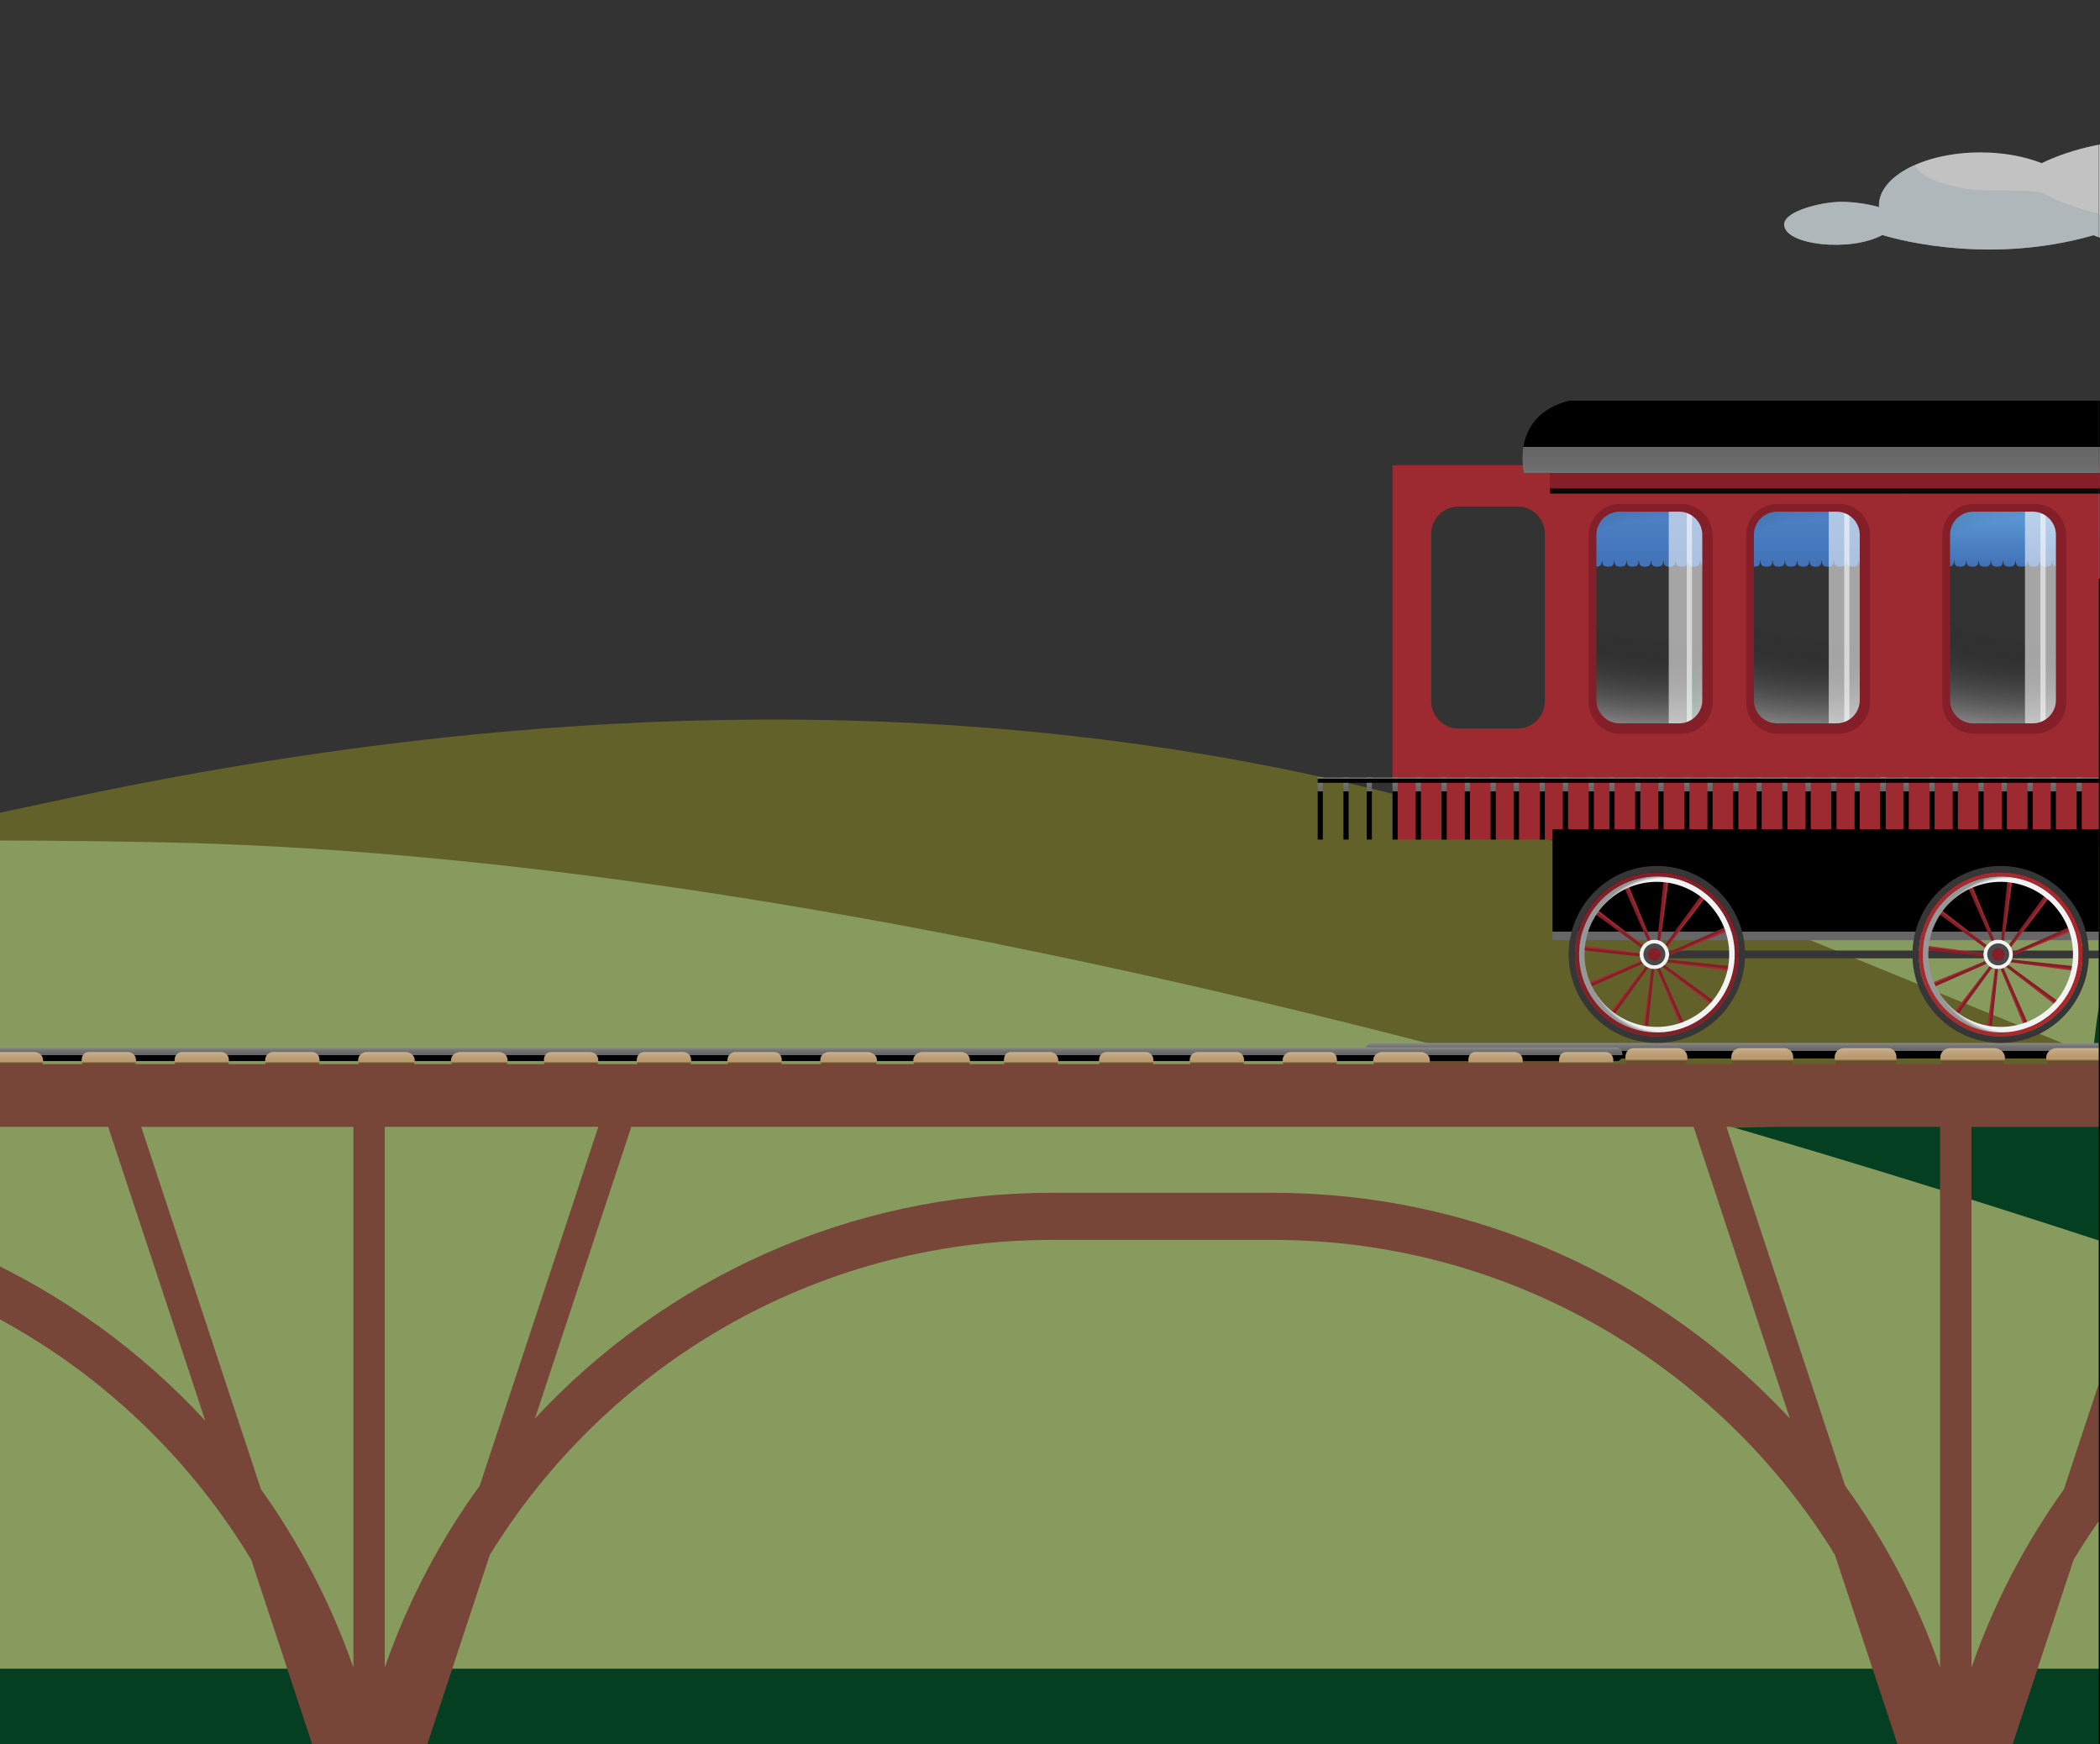 <?xml version="1.0" encoding="UTF-8"?>
<svg id="OBJECTS" xmlns="http://www.w3.org/2000/svg" xmlns:xlink="http://www.w3.org/1999/xlink" viewBox="0 0 390.19 324.07">
  <rect x="0" y="0" width="390.19" height="324.07" fill="#333333" stroke="none"/>
  <defs>
    <style>
      .cls-1 {
        fill: url(#linear-gradient-38);
      }

      .cls-1, .cls-2, .cls-3, .cls-4, .cls-5, .cls-6, .cls-7, .cls-8, .cls-9, .cls-10, .cls-11, .cls-12, .cls-13, .cls-14, .cls-15, .cls-16, .cls-17, .cls-18, .cls-19, .cls-20, .cls-21, .cls-22, .cls-23, .cls-24, .cls-25, .cls-26, .cls-27, .cls-28, .cls-29, .cls-30, .cls-31, .cls-32, .cls-33, .cls-34, .cls-35, .cls-36, .cls-37, .cls-38, .cls-39, .cls-40, .cls-41, .cls-42, .cls-43, .cls-44, .cls-45, .cls-46, .cls-47, .cls-48, .cls-49, .cls-50, .cls-51, .cls-52, .cls-53, .cls-54, .cls-55, .cls-56, .cls-57, .cls-58, .cls-59, .cls-60, .cls-61, .cls-62, .cls-63, .cls-64, .cls-65, .cls-66, .cls-67, .cls-68, .cls-69, .cls-70, .cls-71, .cls-72, .cls-73, .cls-74, .cls-75, .cls-76, .cls-77, .cls-78, .cls-79, .cls-80, .cls-81, .cls-82, .cls-83, .cls-84, .cls-85, .cls-86, .cls-87, .cls-88, .cls-89, .cls-90, .cls-91, .cls-92, .cls-93, .cls-94, .cls-95, .cls-96, .cls-97, .cls-98, .cls-99, .cls-100, .cls-101, .cls-102, .cls-103, .cls-104, .cls-105, .cls-106, .cls-107, .cls-108, .cls-109, .cls-110, .cls-111, .cls-112, .cls-113, .cls-114, .cls-115, .cls-116, .cls-117, .cls-118, .cls-119, .cls-120, .cls-121, .cls-122, .cls-123, .cls-124, .cls-125, .cls-126, .cls-127, .cls-128, .cls-129, .cls-130, .cls-131, .cls-132, .cls-133, .cls-134, .cls-135, .cls-136, .cls-137, .cls-138, .cls-139, .cls-140, .cls-141, .cls-142, .cls-143, .cls-144, .cls-145, .cls-146, .cls-147, .cls-148, .cls-149, .cls-150, .cls-151, .cls-152 {
        stroke-width: 0px;
      }

      .cls-2 {
        fill: #841e28;
      }

      .cls-3 {
        fill: #626129;
      }

      .cls-4 {
        fill: url(#linear-gradient-12);
      }

      .cls-153 {
        opacity: .7;
      }

      .cls-5 {
        fill: url(#linear-gradient-17);
      }

      .cls-6 {
        fill: url(#linear-gradient-88);
      }

      .cls-7 {
        fill: url(#linear-gradient-19);
      }

      .cls-8 {
        fill: url(#linear-gradient-33);
      }

      .cls-9 {
        fill: url(#linear-gradient);
      }

      .cls-10 {
        fill: url(#linear-gradient-62);
      }

      .cls-11 {
        fill: url(#linear-gradient-92);
      }

      .cls-12 {
        fill: #000;
      }

      .cls-13 {
        fill: url(#linear-gradient-98);
      }

      .cls-14 {
        fill: url(#linear-gradient-67);
      }

      .cls-15 {
        fill: url(#linear-gradient-57);
      }

      .cls-16 {
        fill: url(#New_Gradient_Swatch_2-8);
      }

      .cls-17 {
        opacity: .56;
      }

      .cls-17, .cls-117, .cls-133 {
        fill: #fff;
      }

      .cls-18 {
        fill: url(#linear-gradient-21);
      }

      .cls-19 {
        fill: url(#linear-gradient-6);
      }

      .cls-20 {
        fill: url(#linear-gradient-76);
      }

      .cls-21 {
        fill: #9c2a30;
      }

      .cls-22 {
        fill: url(#radial-gradient-8);
      }

      .cls-23 {
        fill: url(#New_Gradient_Swatch_2-2);
      }

      .cls-154 {
        clip-path: url(#clippath-2);
      }

      .cls-24 {
        fill: url(#linear-gradient-42);
      }

      .cls-25 {
        fill: #363636;
      }

      .cls-26 {
        fill: url(#linear-gradient-104);
      }

      .cls-27 {
        fill: url(#New_Gradient_Swatch_2-6);
      }

      .cls-28 {
        fill: url(#linear-gradient-95);
      }

      .cls-29 {
        fill: url(#linear-gradient-15);
      }

      .cls-30 {
        fill: #879b5f;
      }

      .cls-31 {
        fill: url(#linear-gradient-11);
      }

      .cls-32 {
        fill: url(#linear-gradient-106);
      }

      .cls-33 {
        fill: url(#linear-gradient-101);
      }

      .cls-34 {
        fill: url(#linear-gradient-81);
      }

      .cls-35 {
        fill: url(#linear-gradient-73);
      }

      .cls-36 {
        fill: url(#linear-gradient-91);
      }

      .cls-37 {
        fill: url(#linear-gradient-5);
      }

      .cls-38 {
        fill: none;
      }

      .cls-39 {
        fill: url(#linear-gradient-31);
      }

      .cls-40 {
        fill: url(#linear-gradient-103);
      }

      .cls-41 {
        fill: url(#linear-gradient-71);
      }

      .cls-42 {
        fill: url(#linear-gradient-58);
      }

      .cls-43 {
        fill: url(#linear-gradient-63);
      }

      .cls-44 {
        fill: url(#linear-gradient-34);
      }

      .cls-45 {
        fill: url(#New_Gradient_Swatch_2);
      }

      .cls-46 {
        fill: #d5e7ef;
        opacity: .62;
      }

      .cls-47 {
        fill: url(#linear-gradient-96);
      }

      .cls-155 {
        clip-path: url(#clippath-1);
      }

      .cls-48 {
        fill: url(#linear-gradient-41);
      }

      .cls-49 {
        fill: url(#linear-gradient-89);
      }

      .cls-50 {
        fill: #a52b31;
      }

      .cls-51 {
        fill: url(#linear-gradient-40);
      }

      .cls-52 {
        fill: #774639;
      }

      .cls-53 {
        fill: #a45221;
      }

      .cls-54 {
        fill: url(#linear-gradient-66);
      }

      .cls-55 {
        fill: url(#linear-gradient-13);
      }

      .cls-56 {
        fill: url(#linear-gradient-23);
      }

      .cls-57 {
        fill: url(#linear-gradient-25);
      }

      .cls-58 {
        fill: url(#linear-gradient-43);
      }

      .cls-59 {
        fill: url(#linear-gradient-16);
      }

      .cls-60 {
        fill: url(#linear-gradient-22);
      }

      .cls-61 {
        fill: url(#linear-gradient-54);
      }

      .cls-62 {
        fill: url(#New_Gradient_Swatch_1-3);
      }

      .cls-63 {
        fill: url(#linear-gradient-55);
      }

      .cls-64 {
        fill: url(#linear-gradient-35);
      }

      .cls-65 {
        fill: url(#linear-gradient-50);
      }

      .cls-66 {
        fill: url(#New_Gradient_Swatch_1-8);
      }

      .cls-67 {
        fill: url(#linear-gradient-32);
      }

      .cls-68 {
        fill: url(#linear-gradient-60);
      }

      .cls-69 {
        fill: url(#linear-gradient-59);
      }

      .cls-70 {
        fill: url(#linear-gradient-20);
      }

      .cls-71 {
        fill: url(#New_Gradient_Swatch_1-6);
      }

      .cls-72 {
        fill: url(#linear-gradient-14);
      }

      .cls-73 {
        fill: url(#linear-gradient-2);
      }

      .cls-74 {
        fill: url(#linear-gradient-52);
      }

      .cls-75 {
        fill: url(#New_Gradient_Swatch_1);
      }

      .cls-76 {
        fill: url(#linear-gradient-45);
      }

      .cls-77 {
        fill: url(#linear-gradient-93);
      }

      .cls-78 {
        fill: url(#linear-gradient-7);
      }

      .cls-79 {
        fill: url(#radial-gradient-2);
      }

      .cls-80 {
        fill: url(#linear-gradient-39);
      }

      .cls-81 {
        fill: url(#radial-gradient-7);
      }

      .cls-82 {
        fill: url(#linear-gradient-3);
      }

      .cls-83 {
        fill: url(#linear-gradient-77);
      }

      .cls-84 {
        fill: url(#linear-gradient-69);
      }

      .cls-156 {
        clip-path: url(#clippath);
      }

      .cls-85 {
        fill: url(#New_Gradient_Swatch_1-2);
      }

      .cls-86 {
        fill: url(#radial-gradient-5);
      }

      .cls-87 {
        fill: url(#linear-gradient-94);
      }

      .cls-88 {
        fill: url(#linear-gradient-9);
      }

      .cls-89 {
        fill: url(#linear-gradient-27);
      }

      .cls-90 {
        fill: url(#New_Gradient_Swatch_2-3);
      }

      .cls-91 {
        fill: url(#radial-gradient);
      }

      .cls-92 {
        fill: url(#linear-gradient-100);
      }

      .cls-93 {
        fill: url(#linear-gradient-82);
      }

      .cls-94 {
        fill: url(#linear-gradient-105);
      }

      .cls-95 {
        fill: url(#linear-gradient-83);
      }

      .cls-96 {
        fill: url(#linear-gradient-53);
      }

      .cls-97 {
        fill: url(#linear-gradient-90);
      }

      .cls-98 {
        fill: url(#linear-gradient-85);
      }

      .cls-99 {
        fill: url(#linear-gradient-65);
      }

      .cls-100 {
        fill: url(#linear-gradient-36);
      }

      .cls-101 {
        fill: url(#linear-gradient-48);
      }

      .cls-102 {
        fill: url(#linear-gradient-49);
      }

      .cls-103 {
        fill: #4a4949;
      }

      .cls-104 {
        fill: url(#linear-gradient-8);
      }

      .cls-105 {
        fill: url(#linear-gradient-47);
      }

      .cls-106 {
        fill: url(#radial-gradient-10);
      }

      .cls-107 {
        fill: url(#linear-gradient-24);
      }

      .cls-108 {
        fill: url(#linear-gradient-26);
      }

      .cls-109 {
        fill: url(#linear-gradient-61);
      }

      .cls-110 {
        fill: url(#New_Gradient_Swatch_1-4);
      }

      .cls-111 {
        fill: url(#linear-gradient-18);
      }

      .cls-112 {
        fill: url(#New_Gradient_Swatch_2-7);
      }

      .cls-113 {
        fill: url(#linear-gradient-51);
      }

      .cls-114 {
        fill: url(#linear-gradient-30);
      }

      .cls-115 {
        fill: #92e3a9;
      }

      .cls-116 {
        fill: #c2a131;
      }

      .cls-118 {
        fill: url(#linear-gradient-44);
      }

      .cls-119 {
        fill: url(#linear-gradient-84);
      }

      .cls-120 {
        fill: url(#linear-gradient-97);
      }

      .cls-121 {
        fill: url(#linear-gradient-68);
      }

      .cls-122 {
        fill: url(#linear-gradient-72);
      }

      .cls-123 {
        fill: url(#linear-gradient-29);
      }

      .cls-124 {
        fill: url(#linear-gradient-46);
      }

      .cls-125 {
        fill: #043f22;
      }

      .cls-126 {
        fill: url(#linear-gradient-64);
      }

      .cls-127 {
        fill: url(#linear-gradient-107);
      }

      .cls-128 {
        fill: url(#radial-gradient-6);
      }

      .cls-129 {
        fill: url(#linear-gradient-28);
      }

      .cls-130 {
        fill: url(#linear-gradient-56);
      }

      .cls-131 {
        fill: url(#linear-gradient-99);
      }

      .cls-132 {
        fill: url(#linear-gradient-10);
      }

      .cls-133 {
        opacity: .5;
      }

      .cls-134 {
        fill: url(#linear-gradient-87);
      }

      .cls-135 {
        fill: url(#radial-gradient-9);
      }

      .cls-136 {
        fill: url(#New_Gradient_Swatch_1-5);
      }

      .cls-137 {
        fill: url(#radial-gradient-3);
      }

      .cls-138 {
        fill: url(#linear-gradient-70);
      }

      .cls-139 {
        fill: url(#linear-gradient-78);
      }

      .cls-140 {
        fill: url(#linear-gradient-86);
      }

      .cls-141 {
        fill: url(#linear-gradient-74);
      }

      .cls-142 {
        fill: url(#New_Gradient_Swatch_2-5);
      }

      .cls-143 {
        fill: url(#linear-gradient-102);
      }

      .cls-144 {
        fill: url(#linear-gradient-4);
      }

      .cls-145 {
        fill: url(#New_Gradient_Swatch_2-4);
      }

      .cls-146 {
        fill: #090909;
      }

      .cls-147 {
        fill: url(#linear-gradient-37);
      }

      .cls-148 {
        fill: url(#New_Gradient_Swatch_1-7);
      }

      .cls-149 {
        fill: url(#linear-gradient-80);
      }

      .cls-150 {
        fill: url(#radial-gradient-4);
      }

      .cls-151 {
        fill: url(#linear-gradient-79);
      }

      .cls-152 {
        fill: url(#linear-gradient-75);
      }
    </style>
    <clipPath id="clippath">
      <rect class="cls-38" x="390" y="-186.89" width="390" height="510.96"/>
    </clipPath>
    <linearGradient id="New_Gradient_Swatch_2" data-name="New Gradient Swatch 2" x1="335.15" y1="106.5" x2="335.15" y2="71.6" gradientUnits="userSpaceOnUse">
      <stop offset="0" stop-color="#4070b7"/>
      <stop offset="1" stop-color="#66a8de"/>
    </linearGradient>
    <radialGradient id="New_Gradient_Swatch_1" data-name="New Gradient Swatch 1" cx="2840.27" cy="-414.65" fx="2840.27" fy="-414.65" r="31.68" gradientTransform="translate(-6476.33 609.2) scale(2.4 1.21)" gradientUnits="userSpaceOnUse">
      <stop offset="0" stop-color="#fff" stop-opacity="0"/>
      <stop offset=".29" stop-color="#000" stop-opacity="0"/>
      <stop offset=".91" stop-color="#f1f1f1"/>
    </radialGradient>
    <linearGradient id="New_Gradient_Swatch_2-2" data-name="New Gradient Swatch 2" x1="305.58" x2="305.58" xlink:href="#New_Gradient_Swatch_2"/>
    <radialGradient id="New_Gradient_Swatch_1-2" data-name="New Gradient Swatch 1" cx="2827.87" fx="2827.87" r="31.68" xlink:href="#New_Gradient_Swatch_1"/>
    <linearGradient id="New_Gradient_Swatch_2-3" data-name="New Gradient Swatch 2" x1="371.13" y1="105.45" x2="371.13" y2="91.71" xlink:href="#New_Gradient_Swatch_2"/>
    <radialGradient id="New_Gradient_Swatch_1-3" data-name="New Gradient Swatch 1" cx="2856.08" fx="2856.08" r="31.68" xlink:href="#New_Gradient_Swatch_1"/>
    <linearGradient id="New_Gradient_Swatch_2-4" data-name="New Gradient Swatch 2" x1="400.96" x2="400.96" xlink:href="#New_Gradient_Swatch_2"/>
    <radialGradient id="New_Gradient_Swatch_1-4" data-name="New Gradient Swatch 1" cx="2867.69" fx="2867.69" r="31.68" xlink:href="#New_Gradient_Swatch_1"/>
    <linearGradient id="linear-gradient" x1="401.67" y1="96.5" x2="401.67" y2="135.64" gradientUnits="userSpaceOnUse">
      <stop offset=".36" stop-color="#99cee5"/>
      <stop offset=".47" stop-color="#63add4"/>
      <stop offset=".71" stop-color="#4d88a5"/>
      <stop offset=".74" stop-color="#4a829e"/>
      <stop offset=".77" stop-color="#3f6f89"/>
    </linearGradient>
    <linearGradient id="linear-gradient-2" x1="427.52" y1="121.2" x2="353.93" y2="121.2" xlink:href="#linear-gradient"/>
    <linearGradient id="linear-gradient-3" x1="372.17" y1="206.96" x2="372.17" y2="170.5" gradientUnits="userSpaceOnUse">
      <stop offset="0" stop-color="#fff"/>
      <stop offset=".15" stop-color="#d4d4d4"/>
      <stop offset=".32" stop-color="#adadad"/>
      <stop offset=".48" stop-color="#8e8e8e"/>
      <stop offset=".64" stop-color="#777"/>
      <stop offset=".8" stop-color="#6a6a6a"/>
      <stop offset=".93" stop-color="#666"/>
      <stop offset=".93" stop-color="#000"/>
    </linearGradient>
    <linearGradient id="linear-gradient-4" x1="390.64" y1="141.8" x2="390.64" y2="147.47" xlink:href="#linear-gradient-3"/>
    <linearGradient id="linear-gradient-5" x1="386.32" y1="141.8" x2="386.32" y2="147.47" xlink:href="#linear-gradient-3"/>
    <linearGradient id="linear-gradient-6" x1="381.52" y1="141.8" x2="381.52" y2="147.47" xlink:href="#linear-gradient-3"/>
    <linearGradient id="linear-gradient-7" x1="377.21" y1="141.8" x2="377.21" y2="147.47" xlink:href="#linear-gradient-3"/>
    <linearGradient id="linear-gradient-8" x1="372.41" y1="141.8" x2="372.41" y2="147.47" xlink:href="#linear-gradient-3"/>
    <linearGradient id="linear-gradient-9" x1="368.09" y1="141.8" x2="368.09" y2="147.47" xlink:href="#linear-gradient-3"/>
    <linearGradient id="linear-gradient-10" x1="363.3" y1="141.8" x2="363.3" y2="147.47" xlink:href="#linear-gradient-3"/>
    <linearGradient id="linear-gradient-11" x1="358.98" y1="141.8" x2="358.98" y2="147.47" xlink:href="#linear-gradient-3"/>
    <linearGradient id="linear-gradient-12" x1="354.18" y1="141.8" x2="354.18" y2="147.47" xlink:href="#linear-gradient-3"/>
    <linearGradient id="linear-gradient-13" x1="349.87" y1="141.8" x2="349.87" y2="147.47" xlink:href="#linear-gradient-3"/>
    <linearGradient id="linear-gradient-14" x1="402.15" y1="144.11" x2="402.15" y2="144.75" xlink:href="#linear-gradient-3"/>
    <linearGradient id="linear-gradient-15" x1="317.73" y1="141.8" x2="317.73" y2="147.47" xlink:href="#linear-gradient-3"/>
    <linearGradient id="linear-gradient-16" x1="313.42" y1="141.8" x2="313.42" y2="147.47" xlink:href="#linear-gradient-3"/>
    <linearGradient id="linear-gradient-17" x1="308.62" y1="141.8" x2="308.62" y2="147.47" xlink:href="#linear-gradient-3"/>
    <linearGradient id="linear-gradient-18" x1="304.3" y1="141.8" x2="304.3" y2="147.47" xlink:href="#linear-gradient-3"/>
    <linearGradient id="linear-gradient-19" x1="299.51" y1="141.8" x2="299.51" y2="147.47" xlink:href="#linear-gradient-3"/>
    <linearGradient id="linear-gradient-20" x1="340.75" y1="141.8" x2="340.75" y2="147.47" xlink:href="#linear-gradient-3"/>
    <linearGradient id="linear-gradient-21" x1="335.96" y1="141.8" x2="335.96" y2="147.47" xlink:href="#linear-gradient-3"/>
    <linearGradient id="linear-gradient-22" x1="349.87" y1="141.8" x2="349.87" y2="147.47" xlink:href="#linear-gradient-3"/>
    <linearGradient id="linear-gradient-23" x1="345.07" y1="141.8" x2="345.07" y2="147.47" xlink:href="#linear-gradient-3"/>
    <linearGradient id="linear-gradient-24" x1="331.64" y1="141.8" x2="331.64" y2="147.47" xlink:href="#linear-gradient-3"/>
    <linearGradient id="linear-gradient-25" x1="326.84" y1="141.8" x2="326.84" y2="147.47" xlink:href="#linear-gradient-3"/>
    <linearGradient id="linear-gradient-26" x1="322.53" y1="141.8" x2="322.53" y2="147.47" xlink:href="#linear-gradient-3"/>
    <linearGradient id="linear-gradient-27" x1="295.67" y1="141.8" x2="295.67" y2="147.47" xlink:href="#linear-gradient-3"/>
    <linearGradient id="linear-gradient-28" x1="290.87" y1="141.8" x2="290.87" y2="147.47" xlink:href="#linear-gradient-3"/>
    <linearGradient id="linear-gradient-29" x1="286.56" y1="141.8" x2="286.56" y2="147.47" xlink:href="#linear-gradient-3"/>
    <linearGradient id="linear-gradient-30" x1="281.76" y1="141.8" x2="281.76" y2="147.47" xlink:href="#linear-gradient-3"/>
    <linearGradient id="linear-gradient-31" x1="277.44" y1="141.8" x2="277.44" y2="147.47" xlink:href="#linear-gradient-3"/>
    <linearGradient id="linear-gradient-32" x1="272.65" y1="141.8" x2="272.65" y2="147.47" xlink:href="#linear-gradient-3"/>
    <linearGradient id="linear-gradient-33" x1="268.33" y1="141.8" x2="268.33" y2="147.47" xlink:href="#linear-gradient-3"/>
    <linearGradient id="linear-gradient-34" x1="263.53" y1="141.8" x2="263.53" y2="147.47" xlink:href="#linear-gradient-3"/>
    <linearGradient id="linear-gradient-35" x1="259.22" y1="141.8" x2="259.22" y2="147.47" xlink:href="#linear-gradient-3"/>
    <linearGradient id="linear-gradient-36" x1="254.42" y1="141.8" x2="254.42" y2="147.47" xlink:href="#linear-gradient-3"/>
    <linearGradient id="linear-gradient-37" x1="250.1" y1="141.8" x2="250.1" y2="147.47" xlink:href="#linear-gradient-3"/>
    <linearGradient id="linear-gradient-38" x1="245.31" y1="141.8" x2="245.31" y2="147.47" xlink:href="#linear-gradient-3"/>
    <linearGradient id="linear-gradient-39" x1="297.59" y1="144.11" x2="297.59" y2="144.75" xlink:href="#linear-gradient-3"/>
    <radialGradient id="radial-gradient" cx="640.3" cy="719.35" fx="640.3" fy="719.35" r="21.21" gradientTransform="translate(-250.43 -606.49) rotate(6.16) skewX(.03)" gradientUnits="userSpaceOnUse">
      <stop offset="0" stop-color="#fff"/>
      <stop offset=".67" stop-color="#f1f1f1"/>
      <stop offset=".7" stop-color="#979797"/>
    </radialGradient>
    <radialGradient id="radial-gradient-2" cx="307.39" cy="177.31" fx="307.39" fy="177.31" r="2.75" gradientUnits="userSpaceOnUse">
      <stop offset="0" stop-color="#fff"/>
      <stop offset=".97" stop-color="#f1f1f1"/>
      <stop offset="1" stop-color="#979797"/>
    </radialGradient>
    <linearGradient id="linear-gradient-40" x1="369.7" y1="103.54" x2="369.7" y2="81.41" xlink:href="#linear-gradient-3"/>
    <radialGradient id="radial-gradient-3" cx="703.96" cy="712.54" fx="703.96" fy="712.54" r="15.25" gradientTransform="translate(-250.43 -606.49) rotate(6.16) skewX(.03)" gradientUnits="userSpaceOnUse">
      <stop offset="0" stop-color="#da0000"/>
      <stop offset=".69" stop-color="#b61c20"/>
      <stop offset="1" stop-color="#a52b31"/>
    </radialGradient>
    <radialGradient id="radial-gradient-4" cx="703.96" cy="712.5" fx="703.96" fy="712.5" r="21.21" xlink:href="#radial-gradient"/>
    <radialGradient id="radial-gradient-5" cx="371.27" fx="371.27" r="2.75" xlink:href="#radial-gradient-2"/>
    <clipPath id="clippath-1">
      <rect class="cls-38" x="0" width="390" height="324.07"/>
    </clipPath>
    <linearGradient id="linear-gradient-41" x1="440.87" y1="191.97" x2="440.87" y2="195.58" xlink:href="#linear-gradient-3"/>
    <linearGradient id="linear-gradient-42" x1="386.19" y1="192.33" x2="386.19" y2="197.14" gradientUnits="userSpaceOnUse">
      <stop offset="0" stop-color="#fff"/>
      <stop offset=".12" stop-color="#eee7dd"/>
      <stop offset=".29" stop-color="#dbcbb6"/>
      <stop offset=".46" stop-color="#ccb697"/>
      <stop offset=".63" stop-color="#c1a680"/>
      <stop offset=".78" stop-color="#bb9d73"/>
      <stop offset=".92" stop-color="#b99a6f"/>
      <stop offset="1" stop-color="#6b4d2b"/>
    </linearGradient>
    <linearGradient id="linear-gradient-43" x1="366.53" x2="366.53" xlink:href="#linear-gradient-42"/>
    <linearGradient id="linear-gradient-44" x1="346.62" x2="346.62" xlink:href="#linear-gradient-42"/>
    <linearGradient id="linear-gradient-45" x1="327.44" x2="327.44" xlink:href="#linear-gradient-42"/>
    <linearGradient id="linear-gradient-46" x1="307.77" x2="307.77" xlink:href="#linear-gradient-42"/>
    <linearGradient id="linear-gradient-47" x1="287.87" x2="287.87" xlink:href="#linear-gradient-42"/>
    <linearGradient id="linear-gradient-48" x1="268.68" x2="268.68" xlink:href="#linear-gradient-42"/>
    <linearGradient id="linear-gradient-49" x1="137.05" y1="193.02" x2="137.05" y2="196.19" xlink:href="#linear-gradient-3"/>
    <linearGradient id="linear-gradient-50" x1="294.72" y1="193.34" x2="294.72" y2="197.56" xlink:href="#linear-gradient-42"/>
    <linearGradient id="linear-gradient-51" x1="277.88" y1="193.34" x2="277.88" y2="197.56" xlink:href="#linear-gradient-42"/>
    <linearGradient id="linear-gradient-52" x1="260.41" y1="193.34" x2="260.41" y2="197.56" xlink:href="#linear-gradient-42"/>
    <linearGradient id="linear-gradient-53" x1="243.36" y1="193.34" x2="243.36" y2="197.56" xlink:href="#linear-gradient-42"/>
    <linearGradient id="linear-gradient-54" x1="226.1" y1="193.34" x2="226.1" y2="197.56" xlink:href="#linear-gradient-42"/>
    <linearGradient id="linear-gradient-55" x1="209.26" y1="193.34" x2="209.26" y2="197.56" xlink:href="#linear-gradient-42"/>
    <linearGradient id="linear-gradient-56" x1="191.57" y1="193.34" x2="191.57" y2="197.56" xlink:href="#linear-gradient-42"/>
    <linearGradient id="linear-gradient-57" x1="174.94" y1="193.34" x2="174.94" y2="197.56" xlink:href="#linear-gradient-42"/>
    <linearGradient id="linear-gradient-58" x1="157.68" y1="193.34" x2="157.68" y2="197.56" xlink:href="#linear-gradient-42"/>
    <linearGradient id="linear-gradient-59" x1="140.21" y1="193.34" x2="140.21" y2="197.56" xlink:href="#linear-gradient-42"/>
    <linearGradient id="linear-gradient-60" x1="123.37" y1="193.34" x2="123.37" y2="197.56" xlink:href="#linear-gradient-42"/>
    <linearGradient id="linear-gradient-61" x1="106.11" y1="193.34" x2="106.11" y2="197.56" xlink:href="#linear-gradient-42"/>
    <linearGradient id="linear-gradient-62" x1="89.06" y1="193.34" x2="89.06" y2="197.56" xlink:href="#linear-gradient-42"/>
    <linearGradient id="linear-gradient-63" x1="71.79" y1="193.34" x2="71.79" y2="197.56" xlink:href="#linear-gradient-42"/>
    <linearGradient id="linear-gradient-64" x1="54.32" y1="193.34" x2="54.32" y2="197.56" xlink:href="#linear-gradient-42"/>
    <linearGradient id="linear-gradient-65" x1="37.48" y1="193.34" x2="37.48" y2="197.56" xlink:href="#linear-gradient-42"/>
    <linearGradient id="linear-gradient-66" x1="20.22" y1="193.34" x2="20.22" y2="197.56" xlink:href="#linear-gradient-42"/>
    <linearGradient id="linear-gradient-67" x1="2.75" y1="193.34" x2="2.75" y2="197.56" xlink:href="#linear-gradient-42"/>
    <clipPath id="clippath-2">
      <rect class="cls-38" x="0" y="6.13" width="390" height="317.94"/>
    </clipPath>
    <linearGradient id="New_Gradient_Swatch_2-5" data-name="New Gradient Swatch 2" x1="335.15" y1="106.5" x2="335.15" y2="71.6" xlink:href="#New_Gradient_Swatch_2"/>
    <radialGradient id="New_Gradient_Swatch_1-5" data-name="New Gradient Swatch 1" cx="2840.27" cy="-414.65" fx="2840.27" fy="-414.65" r="31.68" xlink:href="#New_Gradient_Swatch_1"/>
    <linearGradient id="New_Gradient_Swatch_2-6" data-name="New Gradient Swatch 2" x1="305.58" y1="106.5" x2="305.58" y2="71.6" xlink:href="#New_Gradient_Swatch_2"/>
    <radialGradient id="New_Gradient_Swatch_1-6" data-name="New Gradient Swatch 1" cx="2827.87" cy="-414.65" fx="2827.87" fy="-414.65" r="31.68" xlink:href="#New_Gradient_Swatch_1"/>
    <linearGradient id="New_Gradient_Swatch_2-7" data-name="New Gradient Swatch 2" x1="371.13" y1="105.45" x2="371.13" y2="91.71" xlink:href="#New_Gradient_Swatch_2"/>
    <radialGradient id="New_Gradient_Swatch_1-7" data-name="New Gradient Swatch 1" cx="2856.08" cy="-414.65" fx="2856.08" fy="-414.65" r="31.68" xlink:href="#New_Gradient_Swatch_1"/>
    <linearGradient id="New_Gradient_Swatch_2-8" data-name="New Gradient Swatch 2" x1="400.96" y1="106.5" x2="400.96" y2="71.6" xlink:href="#New_Gradient_Swatch_2"/>
    <radialGradient id="New_Gradient_Swatch_1-8" data-name="New Gradient Swatch 1" cx="2867.69" cy="-414.65" fx="2867.69" fy="-414.65" r="31.68" xlink:href="#New_Gradient_Swatch_1"/>
    <linearGradient id="linear-gradient-68" x1="401.67" y1="96.5" x2="401.67" y2="135.64" xlink:href="#linear-gradient"/>
    <linearGradient id="linear-gradient-69" x1="427.52" y1="121.2" x2="353.93" y2="121.2" xlink:href="#linear-gradient"/>
    <linearGradient id="linear-gradient-70" x1="372.17" y1="206.96" x2="372.17" y2="170.5" xlink:href="#linear-gradient-3"/>
    <linearGradient id="linear-gradient-71" x1="390.64" y1="141.8" x2="390.64" y2="147.47" xlink:href="#linear-gradient-3"/>
    <linearGradient id="linear-gradient-72" x1="386.32" y1="141.8" x2="386.32" y2="147.47" xlink:href="#linear-gradient-3"/>
    <linearGradient id="linear-gradient-73" x1="381.52" y1="141.8" x2="381.52" y2="147.47" xlink:href="#linear-gradient-3"/>
    <linearGradient id="linear-gradient-74" x1="377.21" y1="141.8" x2="377.21" y2="147.47" xlink:href="#linear-gradient-3"/>
    <linearGradient id="linear-gradient-75" x1="372.41" y1="141.8" x2="372.41" y2="147.47" xlink:href="#linear-gradient-3"/>
    <linearGradient id="linear-gradient-76" x1="368.09" y1="141.8" x2="368.09" y2="147.47" xlink:href="#linear-gradient-3"/>
    <linearGradient id="linear-gradient-77" x1="363.3" y1="141.8" x2="363.3" y2="147.47" xlink:href="#linear-gradient-3"/>
    <linearGradient id="linear-gradient-78" x1="358.98" y1="141.8" x2="358.98" y2="147.47" xlink:href="#linear-gradient-3"/>
    <linearGradient id="linear-gradient-79" x1="354.18" y1="141.8" x2="354.18" y2="147.47" xlink:href="#linear-gradient-3"/>
    <linearGradient id="linear-gradient-80" x1="349.87" y1="141.8" x2="349.87" y2="147.47" xlink:href="#linear-gradient-3"/>
    <linearGradient id="linear-gradient-81" x1="402.15" y1="144.11" x2="402.15" y2="144.75" xlink:href="#linear-gradient-3"/>
    <linearGradient id="linear-gradient-82" x1="317.73" y1="141.8" x2="317.73" y2="147.47" xlink:href="#linear-gradient-3"/>
    <linearGradient id="linear-gradient-83" x1="313.41" y1="141.8" x2="313.41" y2="147.47" xlink:href="#linear-gradient-3"/>
    <linearGradient id="linear-gradient-84" x1="308.62" y1="141.8" x2="308.62" y2="147.47" xlink:href="#linear-gradient-3"/>
    <linearGradient id="linear-gradient-85" x1="304.3" y1="141.8" x2="304.3" y2="147.47" xlink:href="#linear-gradient-3"/>
    <linearGradient id="linear-gradient-86" x1="299.51" y1="141.8" x2="299.51" y2="147.47" xlink:href="#linear-gradient-3"/>
    <linearGradient id="linear-gradient-87" x1="340.75" y1="141.8" x2="340.75" y2="147.47" xlink:href="#linear-gradient-3"/>
    <linearGradient id="linear-gradient-88" x1="335.96" y1="141.8" x2="335.96" y2="147.47" xlink:href="#linear-gradient-3"/>
    <linearGradient id="linear-gradient-89" x1="349.87" y1="141.8" x2="349.87" y2="147.47" xlink:href="#linear-gradient-3"/>
    <linearGradient id="linear-gradient-90" x1="345.07" y1="141.8" x2="345.07" y2="147.47" xlink:href="#linear-gradient-3"/>
    <linearGradient id="linear-gradient-91" x1="331.64" y1="141.8" x2="331.64" y2="147.47" xlink:href="#linear-gradient-3"/>
    <linearGradient id="linear-gradient-92" x1="326.84" y1="141.8" x2="326.84" y2="147.47" xlink:href="#linear-gradient-3"/>
    <linearGradient id="linear-gradient-93" x1="322.53" y1="141.8" x2="322.53" y2="147.47" xlink:href="#linear-gradient-3"/>
    <linearGradient id="linear-gradient-94" x1="295.67" y1="141.8" x2="295.67" y2="147.47" xlink:href="#linear-gradient-3"/>
    <linearGradient id="linear-gradient-95" x1="290.87" y1="141.8" x2="290.87" y2="147.47" xlink:href="#linear-gradient-3"/>
    <linearGradient id="linear-gradient-96" x1="286.56" y1="141.8" x2="286.56" y2="147.47" xlink:href="#linear-gradient-3"/>
    <linearGradient id="linear-gradient-97" x1="281.76" y1="141.8" x2="281.76" y2="147.47" xlink:href="#linear-gradient-3"/>
    <linearGradient id="linear-gradient-98" x1="277.44" y1="141.8" x2="277.44" y2="147.47" xlink:href="#linear-gradient-3"/>
    <linearGradient id="linear-gradient-99" x1="272.65" y1="141.8" x2="272.65" y2="147.47" xlink:href="#linear-gradient-3"/>
    <linearGradient id="linear-gradient-100" x1="268.33" y1="141.8" x2="268.33" y2="147.47" xlink:href="#linear-gradient-3"/>
    <linearGradient id="linear-gradient-101" x1="263.53" y1="141.8" x2="263.53" y2="147.47" xlink:href="#linear-gradient-3"/>
    <linearGradient id="linear-gradient-102" x1="259.22" y1="141.8" x2="259.22" y2="147.47" xlink:href="#linear-gradient-3"/>
    <linearGradient id="linear-gradient-103" x1="254.42" y1="141.8" x2="254.42" y2="147.47" xlink:href="#linear-gradient-3"/>
    <linearGradient id="linear-gradient-104" x1="250.1" y1="141.8" x2="250.1" y2="147.47" xlink:href="#linear-gradient-3"/>
    <linearGradient id="linear-gradient-105" x1="245.31" y1="141.8" x2="245.31" y2="147.47" xlink:href="#linear-gradient-3"/>
    <linearGradient id="linear-gradient-106" x1="297.59" y1="144.11" x2="297.59" y2="144.75" xlink:href="#linear-gradient-3"/>
    <radialGradient id="radial-gradient-6" cx="640.3" cy="719.35" fx="640.3" fy="719.35" r="21.21" xlink:href="#radial-gradient"/>
    <radialGradient id="radial-gradient-7" cx="307.39" cy="177.31" fx="307.39" fy="177.31" r="2.75" xlink:href="#radial-gradient-2"/>
    <linearGradient id="linear-gradient-107" x1="369.7" y1="103.54" x2="369.7" y2="81.41" xlink:href="#linear-gradient-3"/>
    <radialGradient id="radial-gradient-8" cx="703.96" cy="712.54" fx="703.96" fy="712.54" r="15.25" xlink:href="#radial-gradient-3"/>
    <radialGradient id="radial-gradient-9" cx="703.96" cy="712.5" fx="703.96" fy="712.5" r="21.21" xlink:href="#radial-gradient"/>
    <radialGradient id="radial-gradient-10" cx="371.27" cy="177.31" fx="371.27" fy="177.31" r="2.75" xlink:href="#radial-gradient-2"/>
  </defs>
  <g>
    <path class="cls-115" d="M415,74.79c-13.92,0-25.2,11.2-25.2,25.03,0,6.41,2.43,12.25,6.41,16.68,1.82-.26,5.15-.45,8.83.8,4.87,1.66,7.91,4.37,8.57,5.01h2.26c.66-.63,3.7-3.35,8.57-5.01,4-1.36,7.59-1.02,9.28-.73,4.03-4.44,6.48-10.31,6.48-16.75,0-13.82-11.28-25.03-25.2-25.03Z"/>
    <path class="cls-133" d="M415,74.79c-13.92,0-25.2,11.2-25.2,25.03,0,6.41,2.43,12.25,6.41,16.68,1.82-.26,5.15-.45,8.83.8,4.87,1.66,7.91,4.37,8.57,5.01h2.26c.66-.63,3.7-3.35,8.57-5.01,4-1.36,7.59-1.02,9.28-.73,4.03-4.44,6.48-10.31,6.48-16.75,0-13.82-11.28-25.03-25.2-25.03Z"/>
  </g>
  <g class="cls-156">
    <g>
      <rect class="cls-25" x="370.97" y="176.6" width="64.75" height="1.44"/>
      <rect class="cls-25" x="307.18" y="176.6" width="64.75" height="1.44"/>
      <g>
        <path class="cls-45" d="M348.91,103.43v-11.72h-27.34v11.72c-.96,0-1.19.49-1.19,1.1s.44.92,1.05.92,1.05-.31,1.05-1.27h.08c0,.96.49,1.1,1.1,1.1s1.1-.14,1.1-1.1h.08c0,.96.49,1.1,1.1,1.1s1.1-.14,1.1-1.1h.08c0,.96.49,1.1,1.1,1.1s1.1-.14,1.1-1.1h.08c0,.96.49,1.1,1.1,1.1s1.1-.14,1.1-1.1h.08c0,.96.49,1.1,1.1,1.1s1.1-.14,1.1-1.1h.08c0,.96.49,1.1,1.1,1.1s1.1-.14,1.1-1.1h.08c0,.96.49,1.1,1.1,1.1s1.1-.14,1.1-1.1h.08c0,.96.49,1.1,1.1,1.1s1.1-.14,1.1-1.1h.08c0,.96.49,1.1,1.1,1.1s1.1-.14,1.1-1.1h.08c0,.96.49,1.1,1.1,1.1s1.1-.14,1.1-1.1h.08c0,.96.49,1.1,1.1,1.1s1.1-.14,1.1-1.1h.08c0,.96.49,1.27,1.1,1.27s1.18-.4,1.18-1.01-.54-1.01-1.02-1.01Z"/>
        <g>
          <rect class="cls-75" x="323.01" y="92.67" width="25.9" height="43.17"/>
          <rect class="cls-17" x="342.67" y="92.67" width="3.84" height="43.17"/>
          <rect class="cls-17" x="339.79" y="92.67" width="3.84" height="43.17"/>
        </g>
        <path class="cls-23" d="M319.17,103.43v-11.72h-27.34v11.72c-.48,0-1.03.49-1.03,1.1s.53.92,1.13.92,1.13-.31,1.13-1.27h.08c0,.96.49,1.1,1.1,1.1s1.1-.14,1.1-1.1h.08c0,.96.49,1.1,1.1,1.1s1.1-.14,1.1-1.1h.08c0,.96.49,1.1,1.1,1.1s1.1-.14,1.1-1.1h.08c0,.96.49,1.1,1.1,1.1s1.1-.14,1.1-1.1h.08c0,.96.49,1.1,1.1,1.1s1.1-.14,1.1-1.1h.08c0,.96.49,1.1,1.1,1.1s1.1-.14,1.1-1.1h.08c0,.96.49,1.1,1.1,1.1s1.1-.14,1.1-1.1h.08c0,.96.49,1.1,1.1,1.1s1.1-.14,1.1-1.1h.08c0,.96.49,1.1,1.1,1.1s1.1-.14,1.1-1.1h.08c0,.96.49,1.1,1.1,1.1s1.1-.14,1.1-1.1h.08c0,.96.49,1.1,1.1,1.1s1.1-.14,1.1-1.1h.08c0,.96.49,1.27,1.1,1.27s1.01-.4,1.01-1.01-.23-1.01-1.19-1.01Z"/>
        <rect class="cls-85" x="293.27" y="92.67" width="25.9" height="43.17"/>
        <rect class="cls-17" x="313.42" y="92.67" width="3.84" height="43.17"/>
        <rect class="cls-17" x="310.06" y="92.67" width="4.32" height="43.17"/>
      </g>
      <path class="cls-90" d="M384.88,103.43v-11.72h-27.34v11.72c-.96,0-1.18.49-1.18,1.1s.45.92,1.06.92,1.06-.31,1.06-1.27h.08c0,.96.49,1.1,1.1,1.1s1.1-.14,1.1-1.1h.08c0,.96.49,1.1,1.1,1.1s1.1-.14,1.1-1.1h.08c0,.96.49,1.1,1.1,1.1s1.1-.14,1.1-1.1h.08c0,.96.49,1.1,1.1,1.1s1.1-.14,1.1-1.1h.08c0,.96.49,1.1,1.1,1.1s1.1-.14,1.1-1.1h.08c0,.96.49,1.1,1.1,1.1s1.1-.14,1.1-1.1h.08c0,.96.49,1.1,1.1,1.1s1.1-.14,1.1-1.1h.08c0,.96.49,1.1,1.1,1.1s1.1-.14,1.1-1.1h.08c0,.96.49,1.1,1.1,1.1s1.1-.14,1.1-1.1h.08c0,.96.49,1.1,1.1,1.1s1.1-.14,1.1-1.1h.08c0,.96.49,1.1,1.1,1.1s1.1-.14,1.1-1.1h.08c0,.96.49,1.27,1.1,1.27s1.17-.4,1.17-1.01-.55-1.01-1.03-1.01Z"/>
      <g>
        <rect class="cls-62" x="360.9" y="92.67" width="25.9" height="43.17"/>
        <rect class="cls-17" x="379.12" y="92.67" width="4.32" height="43.17"/>
        <rect class="cls-17" x="376.25" y="92.67" width="3.84" height="43.17"/>
      </g>
      <path class="cls-145" d="M414.62,103.43v-11.72h-27.34v11.72c-.48,0-1.1.49-1.1,1.1s.49.92,1.1.92,1.1-.31,1.1-1.27h.08c0,.96.49,1.1,1.1,1.1s1.1-.14,1.1-1.1h.08c0,.96.49,1.1,1.1,1.1s1.1-.14,1.1-1.1h.08c0,.96.49,1.1,1.1,1.1s1.1-.14,1.1-1.1h.08c0,.96.49,1.1,1.1,1.1s1.1-.14,1.1-1.1h.08c0,.96.49,1.1,1.1,1.1s1.1-.14,1.1-1.1h.08c0,.96.49,1.1,1.1,1.1s1.1-.14,1.1-1.1h.08c0,.96.49,1.1,1.1,1.1s1.1-.14,1.1-1.1h.08c0,.96.49,1.1,1.1,1.1s1.1-.14,1.1-1.1h.08c0,.96.49,1.1,1.1,1.1s1.1-.14,1.1-1.1h.08c0,.96.49,1.1,1.1,1.1s1.1-.14,1.1-1.1h.08c0,.96.49,1.1,1.1,1.1s1.1-.14,1.1-1.1h.08c0,.96.49,1.27,1.1,1.27s1.08-.4,1.08-1.01-.64-1.01-1.12-1.01Z"/>
      <g>
        <rect class="cls-110" x="388.72" y="92.67" width="25.9" height="43.17"/>
        <path class="cls-9" d="M413.18,130.48c0,3.22-2.61,5.83-5.83,5.83h-11.36c-3.22,0-5.83-2.61-5.83-5.83v-31.03c0-3.22,2.61-5.83,5.83-5.83h11.36c3.22,0,5.83,2.61,5.83,5.83v31.03ZM411.74,99.37c0-2.38-1.93-4.31-4.31-4.31h-11.05c-2.38,0-4.31,1.93-4.31,4.31v30.71c0,2.38,1.93,4.31,4.31,4.31h11.05c2.38,0,4.31-1.93,4.31-4.31v-30.71Z"/>
      </g>
      <path class="cls-73" d="M354.18,86.43v69.55h95.93v-69.55h-95.93ZM382.96,130.28c0,2.8-2.27,5.07-5.07,5.07h-10.97c-2.8,0-5.07-2.27-5.07-5.07v-31.11c0-2.8,2.27-5.07,5.07-5.07h10.97c2.8,0,5.07,2.27,5.07,5.07v31.11ZM412.22,130.28c0,2.8-2.27,5.07-5.07,5.07h-10.97c-2.8,0-5.07-2.27-5.07-5.07v-31.11c0-2.8,2.27-5.07,5.07-5.07h10.97c2.8,0,5.07,2.27,5.07,5.07v31.11ZM441.96,130.28c0,2.8-2.27,5.07-5.07,5.07h-10.97c-2.8,0-5.07-2.27-5.07-5.07v-31.11c0-2.8,2.27-5.07,5.07-5.07h10.97c2.8,0,5.07,2.27,5.07,5.07v31.11Z"/>
      <path class="cls-21" d="M354.18,86.43v69.55h95.93v-69.55h-95.93ZM382.96,130.28c0,2.8-2.27,5.07-5.07,5.07h-10.97c-2.8,0-5.07-2.27-5.07-5.07v-31.11c0-2.8,2.27-5.07,5.07-5.07h10.97c2.8,0,5.07,2.27,5.07,5.07v31.11ZM412.22,130.28c0,2.8-2.27,5.07-5.07,5.07h-10.97c-2.8,0-5.07-2.27-5.07-5.07v-31.11c0-2.8,2.27-5.07,5.07-5.07h10.97c2.8,0,5.07,2.27,5.07,5.07v31.11ZM441.96,130.28c0,2.8-2.27,5.07-5.07,5.07h-10.97c-2.8,0-5.07-2.27-5.07-5.07v-31.11c0-2.8,2.27-5.07,5.07-5.07h10.97c2.8,0,5.07,2.27,5.07,5.07v31.11Z"/>
      <path class="cls-21" d="M258.74,86.43v69.55h95.45v-69.55h-95.45ZM287.04,130.28c0,2.8-2.27,5.07-5.07,5.07h-10.97c-2.8,0-5.07-2.27-5.07-5.07v-31.11c0-2.8,2.27-5.07,5.07-5.07h10.97c2.8,0,5.07,2.27,5.07,5.07v31.11ZM316.77,130.28c0,2.8-2.27,5.07-5.07,5.07h-10.97c-2.8,0-5.07-2.27-5.07-5.07v-31.11c0-2.8,2.27-5.07,5.07-5.07h10.97c2.8,0,5.07,2.27,5.07,5.07v31.11ZM346.03,130.28c0,2.8-2.27,5.07-5.07,5.07h-10.97c-2.8,0-5.07-2.27-5.07-5.07v-31.11c0-2.8,2.27-5.07,5.07-5.07h10.97c2.8,0,5.07,2.27,5.07,5.07v31.11Z"/>
      <rect class="cls-82" x="288.47" y="154.06" width="167.39" height="20.62"/>
      <rect class="cls-146" x="287.99" y="90.27" width="166.91" height="1.44"/>
      <rect class="cls-2" x="287.99" y="87.39" width="166.91" height="3.36"/>
      <g>
        <rect class="cls-144" x="390.16" y="144.47" width=".96" height="11.51"/>
        <rect class="cls-37" x="385.84" y="144.47" width=".96" height="11.51"/>
        <rect class="cls-19" x="381.04" y="144.47" width=".96" height="11.51"/>
        <rect class="cls-78" x="376.73" y="144.47" width=".96" height="11.51"/>
        <rect class="cls-104" x="371.93" y="144.47" width=".96" height="11.51"/>
        <rect class="cls-88" x="367.61" y="144.47" width=".96" height="11.51"/>
        <rect class="cls-132" x="362.82" y="144.47" width=".96" height="11.51"/>
        <rect class="cls-31" x="358.5" y="144.47" width=".96" height="11.51"/>
        <rect class="cls-4" x="353.7" y="144.47" width=".96" height="11.51"/>
        <rect class="cls-55" x="349.39" y="144.47" width=".96" height="11.51"/>
        <rect class="cls-72" x="349.39" y="144.47" width="105.52" height=".96"/>
      </g>
      <g>
        <rect class="cls-29" x="317.25" y="144.47" width=".96" height="11.51"/>
        <rect class="cls-59" x="312.94" y="144.47" width=".96" height="11.51"/>
        <rect class="cls-5" x="308.14" y="144.47" width=".96" height="11.51"/>
        <rect class="cls-111" x="303.82" y="144.47" width=".96" height="11.51"/>
        <rect class="cls-7" x="299.03" y="144.47" width=".96" height="11.51"/>
        <rect class="cls-70" x="340.27" y="144.47" width=".96" height="11.51"/>
        <rect class="cls-18" x="335.48" y="144.47" width=".96" height="11.51"/>
        <rect class="cls-60" x="349.39" y="144.47" width=".96" height="11.51"/>
        <rect class="cls-56" x="344.59" y="144.47" width=".96" height="11.51"/>
        <rect class="cls-107" x="331.16" y="144.47" width=".96" height="11.51"/>
        <rect class="cls-57" x="326.37" y="144.47" width=".96" height="11.51"/>
        <rect class="cls-108" x="322.05" y="144.47" width=".96" height="11.51"/>
        <rect class="cls-89" x="295.19" y="144.47" width=".96" height="11.51"/>
        <rect class="cls-129" x="290.39" y="144.47" width=".96" height="11.51"/>
        <rect class="cls-123" x="286.08" y="144.47" width=".96" height="11.51"/>
        <rect class="cls-114" x="281.28" y="144.47" width=".96" height="11.51"/>
        <rect class="cls-39" x="276.96" y="144.47" width=".96" height="11.51"/>
        <rect class="cls-67" x="272.17" y="144.47" width=".96" height="11.51"/>
        <rect class="cls-8" x="267.85" y="144.47" width=".96" height="11.51"/>
        <rect class="cls-44" x="263.05" y="144.47" width=".96" height="11.51"/>
        <rect class="cls-64" x="258.74" y="144.47" width=".96" height="11.51"/>
        <rect class="cls-100" x="253.94" y="144.47" width=".96" height="11.51"/>
        <rect class="cls-147" x="249.62" y="144.47" width=".96" height="11.51"/>
        <rect class="cls-1" x="244.83" y="144.47" width=".96" height="11.51"/>
        <rect class="cls-80" x="244.83" y="144.47" width="105.52" height=".96"/>
      </g>
      <g>
        <g>
          <rect class="cls-50" x="301.45" y="170.5" width="14.7" height=".51" transform="translate(98.12 453.82) rotate(-82.28)"/>
          <rect class="cls-50" x="304.76" y="163.76" width=".51" height="14.7" transform="translate(-42.25 129.66) rotate(-22.49)"/>
          <polygon class="cls-50" points="307.88 177.6 307.57 178.01 295.96 169.03 296.27 168.63 307.88 177.6"/>
          <rect class="cls-50" x="300.09" y="169.45" width=".51" height="14.66" transform="translate(85.16 450.92) rotate(-82.35)"/>
          <polygon class="cls-50" points="307.38 177.54 307.57 178.01 294.01 183.6 293.82 183.13 307.38 177.54"/>
          <polygon class="cls-50" points="307.17 177.7 307.57 178.01 298.62 189.65 298.22 189.34 307.17 177.7"/>
          <rect class="cls-50" x="299" y="185.01" width="14.7" height=".51" transform="translate(81.88 464.16) rotate(-82.33)"/>
          <rect class="cls-50" x="309.88" y="177.55" width=".51" height="14.7" transform="translate(-47.14 132.7) rotate(-22.49)"/>
          <polygon class="cls-50" points="307.27 178.41 307.57 178.01 319.19 186.98 318.88 187.38 307.27 178.41"/>
          <rect class="cls-50" x="314.55" y="171.9" width=".51" height="14.67" transform="translate(95.43 467.51) rotate(-82.38)"/>
          <rect class="cls-50" x="307.11" y="175.19" width="14.67" height=".51" transform="translate(-43.11 132.88) rotate(-22.37)"/>
          <rect class="cls-50" x="304.91" y="172.09" width="14.69" height=".51" transform="translate(-14.75 314.71) rotate(-52.42)"/>
        </g>
        <g>
          <polygon class="cls-2" points="308.08 178.06 307.57 178.01 309.14 163.39 309.64 163.44 308.08 178.06"/>
          <polygon class="cls-2" points="308.04 177.8 307.57 178.01 301.64 164.56 302.1 164.36 308.04 177.8"/>
          <polygon class="cls-2" points="307.87 177.6 307.57 178.01 295.73 169.34 296.03 168.93 307.87 177.6"/>
          <rect class="cls-2" x="300.06" y="169.64" width=".51" height="14.66" transform="translate(92.3 456.67) rotate(-83.87)"/>
          <polygon class="cls-2" points="307.37 177.54 307.57 178.01 294.16 183.95 293.96 183.49 307.37 177.54"/>
          <polygon class="cls-2" points="307.16 177.71 307.57 178.01 298.92 189.88 298.52 189.58 307.16 177.71"/>
          <rect class="cls-2" x="299.19" y="185.03" width="14.7" height=".51" transform="translate(89.38 470.14) rotate(-83.83)"/>
          <polygon class="cls-2" points="307.11 178.21 307.57 178.01 313.5 191.45 313.04 191.66 307.11 178.21"/>
          <polygon class="cls-2" points="307.28 178.41 307.57 178.01 319.42 186.68 319.12 187.09 307.28 178.41"/>
          <rect class="cls-2" x="314.58" y="171.71" width=".51" height="14.66" transform="translate(103.35 473.07) rotate(-83.9)"/>
          <rect class="cls-2" x="307.05" y="175.01" width="14.67" height=".51" transform="translate(-44.03 142.2) rotate(-23.87)"/>
          <polygon class="cls-2" points="307.98 178.3 307.57 178.01 316.22 166.13 316.63 166.43 307.98 178.3"/>
        </g>
        <path class="cls-25" d="M309.61,160.98c-9-.97-17.08,5.56-18.05,14.58-.97,9.02,5.54,17.13,14.54,18.1,9,.97,17.08-5.56,18.05-14.58.97-9.02-5.54-17.13-14.54-18.1ZM306.23,192.48c-8.35-.9-14.4-8.42-13.5-16.79.9-8.37,8.4-14.43,16.75-13.53,8.35.9,14.4,8.42,13.5,16.79-.9,8.37-8.4,14.43-16.75,13.53Z"/>
        <path class="cls-2" d="M309.49,162.15c-8.35-.9-15.85,5.16-16.75,13.53-.9,8.37,5.14,15.89,13.5,16.79,8.35.9,15.85-5.16,16.75-13.53.9-8.37-5.15-15.89-13.5-16.79ZM306.31,191.72c-7.94-.86-13.68-8-12.82-15.96.85-7.96,7.98-13.71,15.92-12.86,7.94.86,13.68,8,12.82,15.96-.85,7.96-7.98,13.71-15.92,12.86Z"/>
        <path class="cls-91" d="M309.41,162.91c-7.94-.86-15.06,4.9-15.92,12.86-.85,7.96,4.89,15.1,12.82,15.96,7.94.86,15.06-4.9,15.92-12.86.85-7.96-4.89-15.1-12.82-15.96ZM306.42,190.71c-7.38-.8-12.72-7.44-11.93-14.84.79-7.4,7.42-12.75,14.8-11.96,7.38.8,12.72,7.44,11.93,14.84-.79,7.4-7.42,12.75-14.8,11.96Z"/>
      </g>
      <g>
        <path class="cls-79" d="M310.14,177.31c0,1.52-1.23,2.75-2.75,2.75s-2.75-1.23-2.75-2.75,1.23-2.75,2.75-2.75,2.75,1.23,2.75,2.75Z"/>
        <path class="cls-103" d="M309.43,177.31c0,1.13-.91,2.04-2.04,2.04s-2.04-.91-2.04-2.04.91-2.04,2.04-2.04,2.04.91,2.04,2.04Z"/>
        <circle class="cls-2" cx="307.39" cy="177.31" r="1.18"/>
      </g>
      <path class="cls-51" d="M447.9,74.44h-156.39c-11.02,2.88-8.33,13.43-8.33,13.43h173.06s2.69-10.55-8.33-13.43Z"/>
      <path class="cls-2" d="M383.92,130.48c0,3.22-2.61,5.83-5.83,5.83h-11.36c-3.22,0-5.83-2.61-5.83-5.83v-31.03c0-3.22,2.61-5.83,5.83-5.83h11.36c3.22,0,5.83,2.61,5.83,5.83v31.03ZM382,99.37c0-2.38-1.93-4.31-4.31-4.31h-11.05c-2.38,0-4.31,1.93-4.31,4.31v30.71c0,2.38,1.93,4.31,4.31,4.31h11.05c2.38,0,4.31-1.93,4.31-4.31v-30.71Z"/>
      <path class="cls-2" d="M413.18,130.48c0,3.22-2.61,5.83-5.83,5.83h-11.36c-3.22,0-5.83-2.61-5.83-5.83v-31.03c0-3.22,2.61-5.83,5.83-5.83h11.36c3.22,0,5.83,2.61,5.83,5.83v31.03ZM411.74,99.37c0-2.38-1.93-4.31-4.31-4.31h-11.05c-2.38,0-4.31,1.93-4.31,4.31v30.71c0,2.38,1.93,4.31,4.31,4.31h11.05c2.38,0,4.31-1.93,4.31-4.31v-30.71Z"/>
      <path class="cls-2" d="M347.47,130.48c0,3.22-2.61,5.83-5.83,5.83h-11.36c-3.22,0-5.83-2.61-5.83-5.83v-31.03c0-3.22,2.61-5.83,5.83-5.83h11.36c3.22,0,5.83,2.61,5.83,5.83v31.03ZM345.55,99.37c0-2.38-1.93-4.31-4.31-4.31h-11.05c-2.38,0-4.31,1.93-4.31,4.31v30.71c0,2.38,1.93,4.31,4.31,4.31h11.05c2.38,0,4.31-1.93,4.31-4.31v-30.71Z"/>
      <path class="cls-2" d="M318.21,130.48c0,3.22-2.61,5.83-5.83,5.83h-11.36c-3.22,0-5.83-2.61-5.83-5.83v-31.03c0-3.22,2.61-5.83,5.83-5.83h11.36c3.22,0,5.83,2.61,5.83,5.83v31.03ZM316.29,99.37c0-2.38-1.93-4.31-4.31-4.31h-11.05c-2.38,0-4.31,1.93-4.31,4.31v30.71c0,2.38,1.93,4.31,4.31,4.31h11.05c2.38,0,4.31-1.93,4.31-4.31v-30.71Z"/>
      <g class="cls-153">
        <path class="cls-117" d="M576.04,29.43c-2.75-5.95-12.97-10.38-25.2-10.38s-22.64,4.51-25.28,10.54c-.61-.03-1.23-.05-1.86-.05-4.99,0-9.52,1.02-12.9,2.68-2.76-1.23-6.3-1.99-10.18-2.05-4.8-5.12-14.83-8.65-26.47-8.65-9.39,0-17.73,2.3-23.13,5.88-1.67-.21-3.39-.33-5.18-.33-8.1,0-15.17,2.26-19.11,5.63-5.79-4.15-15.14-6.86-25.71-6.86-8.38,0-15.98,1.7-21.66,4.47-3.16-1.25-7.09-2-11.37-2-10.42,0-18.87,4.42-18.87,9.88,0,.1.02.2.03.3-2.12-.58-4.54-1-7.11-1-3.14,0-10.53,1.61-10.53,4.23,0,3.8,12.21,5.2,18.25,1.94,0,0,18.41,6.04,39.24.04,0,0,16.96,7.54,39.24.02,0,0,10.66,4.74,19.86.01,0,0,17.44,5.75,35.85,0,0,0,15.02,5.24,28.1,0,0,0,13.08,3.97,20.35,0,0,0,16.96,7.01,29.07,0,0,0,28.29,6.25,37.64,0-1.01-6.95-10.5-12.65-23.07-14.31Z"/>
        <path class="cls-46" d="M598.68,42.09c-.04-.1-.08-.2-.11-.3-.18-.46-.39-.91-.64-1.35-9.18,1.8-17.97,2.6-24.68-.41-14.16-6.48-17.69-1.85-33.62-3.7-.91,0-2.28-.74-3.17-1.7-8.92,10.08-41.07,7.26-46.38-.15,0,3.7-14.47,7.37-17.76,7.69-15.99,1.58-33.83,2.91-46.22-4.5-11.27,8.26-36.87,3.28-45.72-1.35-1.77-1.85-12.39,0-17.69-1.85-3.78-.79-5.94-2.09-7.04-3.76-.03.01-.06.03-.1.05-.44.2-.86.41-1.26.63-.12.06-.23.13-.34.2-.3.17-.58.35-.86.53-.14.09-.28.19-.41.29-.21.15-.41.31-.61.47-.16.13-.32.27-.47.4-.11.1-.23.2-.33.31-.2.2-.38.4-.55.6-.07.08-.13.16-.2.23-.18.23-.35.47-.5.72-.04.06-.08.13-.11.19-.15.26-.28.53-.39.8-.02.04-.03.09-.05.14-.11.29-.2.58-.26.88,0,.02,0,.04-.01.06-.06.32-.09.64-.09.97,0,.05,0,.09.01.14,0,.05.01.14.02.14h.23v.02s-.18-.02-.22-.03c-2.1-.57-4.54-.89-7.07-.89-.74,0-1.49.03-2.2.09-3.51.48-8.37,1.94-8.37,4.06,0,3.8,12.2,5.2,18.24,1.94,0,0,18.41,6.04,39.24.04,0,0,16.95,7.54,39.24.02,0,0,10.66,4.74,19.86.01,0,0,17.44,5.75,35.85,0,0,0,15.02,5.24,28.1,0,0,0,13.08,3.97,20.35,0,0,0,16.96,7.01,29.07,0,0,0,28.29,6.25,37.64,0-.05-.35-.14-.7-.24-1.05-.06-.2-.12-.4-.19-.6Z"/>
      </g>
      <g>
        <g>
          <rect class="cls-50" x="365.32" y="170.5" width="14.7" height=".51" transform="translate(153.4 517.11) rotate(-82.28)"/>
          <rect class="cls-50" x="368.64" y="163.76" width=".51" height="14.7" transform="translate(-37.4 154.15) rotate(-22.49)"/>
          <polygon class="cls-50" points="371.76 177.6 371.45 178.01 359.83 169.03 360.14 168.63 371.76 177.6"/>
          <rect class="cls-50" x="363.96" y="169.45" width=".51" height="14.66" transform="translate(140.65 514.31) rotate(-82.37)"/>
          <polygon class="cls-50" points="371.26 177.54 371.45 178.01 357.89 183.6 357.69 183.13 371.26 177.54"/>
          <polygon class="cls-50" points="371.05 177.7 371.45 178.01 362.49 189.65 362.09 189.34 371.05 177.7"/>
          <rect class="cls-50" x="362.87" y="185.01" width="14.7" height=".51" transform="translate(137.26 527.48) rotate(-82.34)"/>
          <rect class="cls-50" x="373.75" y="177.55" width=".51" height="14.7" transform="translate(-42.28 157.06) rotate(-22.48)"/>
          <polygon class="cls-50" points="371.14 178.41 371.45 178.01 383.06 186.98 382.75 187.38 371.14 178.41"/>
          <rect class="cls-50" x="378.43" y="171.9" width=".51" height="14.67" transform="translate(150.68 530.71) rotate(-82.36)"/>
          <polygon class="cls-50" points="371.64 178.47 371.45 178.01 385.01 172.41 385.2 172.88 371.64 178.47"/>
          <rect class="cls-50" x="368.78" y="172.09" width="14.69" height=".51" transform="translate(10.17 365.33) rotate(-52.42)"/>
        </g>
        <g>
          <polygon class="cls-2" points="371.95 178.06 371.45 178.01 373.02 163.39 373.52 163.44 371.95 178.06"/>
          <polygon class="cls-2" points="371.91 177.8 371.45 178.01 365.52 164.56 365.98 164.36 371.91 177.8"/>
          <polygon class="cls-2" points="371.75 177.6 371.45 178.01 359.61 169.34 359.9 168.93 371.75 177.6"/>
          <rect class="cls-2" x="363.93" y="169.64" width=".51" height="14.66" transform="translate(149.52 520.28) rotate(-83.9)"/>
          <polygon class="cls-2" points="371.24 177.54 371.45 178.01 358.04 183.95 357.83 183.49 371.24 177.54"/>
          <polygon class="cls-2" points="371.04 177.71 371.45 178.01 362.8 189.88 362.39 189.58 371.04 177.71"/>
          <rect class="cls-2" x="363.06" y="185.03" width="14.7" height=".51" transform="translate(146.41 533.66) rotate(-83.83)"/>
          <polygon class="cls-2" points="370.99 178.21 371.45 178.01 377.38 191.45 376.92 191.66 370.99 178.21"/>
          <polygon class="cls-2" points="371.15 178.41 371.45 178.01 383.29 186.68 382.99 187.09 371.15 178.41"/>
          <rect class="cls-2" x="378.46" y="171.71" width=".51" height="14.66" transform="translate(160.26 536.48) rotate(-83.87)"/>
          <polygon class="cls-2" points="371.65 178.47 371.45 178.01 384.86 172.06 385.06 172.52 371.65 178.47"/>
          <polygon class="cls-2" points="371.86 178.3 371.45 178.01 380.1 166.13 380.5 166.43 371.86 178.3"/>
        </g>
        <path class="cls-25" d="M373.49,160.98c-9-.97-17.08,5.56-18.05,14.58-.97,9.02,5.54,17.13,14.54,18.1,9,.97,17.08-5.56,18.05-14.58.97-9.02-5.54-17.13-14.54-18.1ZM370.11,192.48c-8.35-.9-14.4-8.42-13.5-16.79.9-8.37,8.4-14.43,16.75-13.53,8.35.9,14.4,8.42,13.5,16.79-.9,8.37-8.4,14.43-16.75,13.53Z"/>
        <path class="cls-137" d="M373.36,162.15c-8.35-.9-15.85,5.16-16.75,13.53-.9,8.37,5.14,15.89,13.5,16.79,8.35.9,15.85-5.16,16.75-13.53.9-8.37-5.15-15.89-13.5-16.79ZM370.19,191.72c-7.94-.86-13.68-8-12.82-15.96.85-7.96,7.98-13.71,15.92-12.86,7.94.86,13.68,8,12.82,15.96-.85,7.96-7.98,13.71-15.92,12.86Z"/>
        <path class="cls-150" d="M373.28,162.91c-7.94-.86-15.06,4.9-15.92,12.86-.85,7.96,4.89,15.1,12.82,15.96,7.94.86,15.06-4.9,15.92-12.86.85-7.96-4.89-15.1-12.82-15.96ZM370.3,190.71c-7.38-.8-12.72-7.44-11.93-14.84.79-7.4,7.42-12.75,14.8-11.96,7.38.8,12.72,7.44,11.93,14.84-.79,7.4-7.42,12.75-14.8,11.96Z"/>
      </g>
      <g>
        <path class="cls-86" d="M374.01,177.31c0,1.52-1.23,2.75-2.75,2.75s-2.75-1.23-2.75-2.75,1.23-2.75,2.75-2.75,2.75,1.23,2.75,2.75Z"/>
        <path class="cls-103" d="M373.31,177.31c0,1.13-.91,2.04-2.04,2.04s-2.04-.91-2.04-2.04.91-2.04,2.04-2.04,2.04.91,2.04,2.04Z"/>
        <path class="cls-2" d="M372.45,177.31c0,.65-.53,1.18-1.18,1.18s-1.18-.53-1.18-1.18.53-1.18,1.18-1.18,1.18.53,1.18,1.18Z"/>
      </g>
    </g>
  </g>
  <g class="cls-155">
    <g>
      <g>
        <path class="cls-116" d="M279.07,164.19s51.04-36.46,113.02,0l-48.61,30.38-64.41-30.38Z"/>
        <g>
          <path class="cls-125" d="M324.87,132.29s-8.67,43.01,0,43.01,0-43.01,0-43.01Z"/>
          <path class="cls-125" d="M334.52,136.74s-8.67,43.01,0,43.01,0-43.01,0-43.01Z"/>
          <path class="cls-125" d="M341.38,136.74s-8.67,43.01,0,43.01,0-43.01,0-43.01Z"/>
          <path class="cls-125" d="M314.66,124.09s-8.67,45.41,0,45.41,0-45.41,0-45.41Z"/>
          <path class="cls-125" d="M308.28,134.52s-9.21,35.57,0,35.57,0-35.57,0-35.57Z"/>
        </g>
      </g>
      <g>
        <path class="cls-30" d="M324.87,175.3s70.27-35.55,205.78-21.51,306.92,46.25,333.03,47.47l9.09,12.02v53.6s-539.36-28.56-544.05-30.99c-4.68-2.43-3.85-60.6-3.85-60.6Z"/>
        <path class="cls-125" d="M393.31,170.09s-10.61,43.19,0,43.19,0-43.19,0-43.19Z"/>
        <path class="cls-3" d="M-136.58,180.6s54.69-12.36,150.71-32.61c96.01-20.26,199.32-22.48,296.54,16.31,97.23,38.79,147.06,64.31,209.04,65.53H-151.16l14.58-49.22Z"/>
        <g>
          <path class="cls-116" d="M-58.8,218.48s113.43-77.37,236.59-17.22l-118.29,65.63-118.29-48.41Z"/>
          <g>
            <path class="cls-125" d="M9.49,164.71s-12.06,49.09,0,49.09,0-49.09,0-49.09Z"/>
            <path class="cls-125" d="M20.22,170.09s-10.41,42.37,0,42.37,0-42.37,0-42.37Z"/>
            <path class="cls-125" d="M29.69,176.59s-8.99,36.59,0,36.59,0-36.59,0-36.59Z"/>
          </g>
          <rect class="cls-53" x="-44.62" y="189.25" width="51.85" height="31.76"/>
        </g>
      </g>
      <path class="cls-125" d="M-448.65,281.82S144.79,203.22,407.51,208.94c262.72,5.72,622,125.31,622,125.31l-171.05,15.87-1323.68-19.4,16.56-48.89Z"/>
      <path class="cls-30" d="M-454.48,197.35s250.22-45.68,484.98-40.85c234.77,4.83,570.84,153.53,570.84,153.53H-459.4l4.92-112.68Z"/>
    </g>
    <g>
      <g>
        <path class="cls-48" d="M628.17,195.36c0,.65-.48,1.29-1.24,1.29H255.03c-.75,0-1.46-.64-1.46-1.29v-.17c0-.65.7-1.42,1.46-1.42h371.9c.75,0,1.24.76,1.24,1.42v.17Z"/>
        <path class="cls-24" d="M392.19,196.59c0,1.09-.92,1.98-1.9,1.98h-8.12c-.98,0-1.98-.88-1.98-1.98v-.1c0-1.09,1-1.76,1.98-1.76h8.12c.98,0,1.9.67,1.9,1.76v.1Z"/>
        <path class="cls-58" d="M372.52,196.59c0,1.09-1.03,1.98-2.01,1.98h-8.12c-.98,0-1.87-.88-1.87-1.98v-.1c0-1.09.89-1.76,1.87-1.76h8.12c.98,0,2.01.67,2.01,1.76v.1Z"/>
        <path class="cls-118" d="M352.38,196.59c0,1.09-.65,1.98-1.63,1.98h-8.11c-.98,0-1.76-.88-1.76-1.98v-.1c0-1.09.79-1.76,1.76-1.76h8.11c.98,0,1.63.67,1.63,1.76v.1Z"/>
        <path class="cls-76" d="M333.19,196.59c0,1.09-.73,1.98-1.71,1.98h-8.11c-.98,0-1.69-.88-1.69-1.98v-.1c0-1.09.71-1.76,1.69-1.76h8.11c.98,0,1.71.67,1.71,1.76v.1Z"/>
        <path class="cls-124" d="M313.53,196.59c0,1.09-.84,1.98-1.82,1.98h-8.12c-.98,0-1.58-.88-1.58-1.98v-.1c0-1.09.6-1.76,1.58-1.76h8.12c.98,0,1.82.67,1.82,1.76v.1Z"/>
        <path class="cls-105" d="M293.87,196.59c0,1.09-.94,1.98-1.92,1.98h-8.11c-.98,0-1.95-.88-1.95-1.98v-.1c0-1.09.98-1.76,1.95-1.76h8.11c.98,0,1.92.67,1.92,1.76v.1Z"/>
        <path class="cls-101" d="M274.68,196.59c0,1.09-1.02,1.98-2,1.98h-8.12c-.98,0-1.88-.88-1.88-1.98v-.1c0-1.09.9-1.76,1.88-1.76h8.12c.98,0,2,.67,2,1.76v.1Z"/>
      </g>
      <g>
        <path class="cls-102" d="M301.46,196c0,.57-.42,1.13-1.08,1.13H-26.08c-.66,0-1.28-.56-1.28-1.13v-.15c0-.57.62-1.24,1.28-1.24h326.45c.66,0,1.08.67,1.08,1.24v.15Z"/>
        <path class="cls-65" d="M299.77,197.08c0,.96-.68,1.73-1.54,1.73h-7.12c-.86,0-1.44-.78-1.44-1.73v-.09c0-.96.58-1.54,1.44-1.54h7.12c.86,0,1.54.58,1.54,1.54v.09Z"/>
        <path class="cls-113" d="M282.93,197.08c0,.96-.75,1.73-1.61,1.73h-7.12c-.86,0-1.37-.78-1.37-1.73v-.09c0-.96.51-1.54,1.37-1.54h7.12c.86,0,1.61.58,1.61,1.54v.09Z"/>
        <path class="cls-74" d="M265.67,197.08c0,.96-.84,1.73-1.7,1.73h-7.12c-.86,0-1.7-.78-1.7-1.73v-.09c0-.96.84-1.54,1.7-1.54h7.12c.86,0,1.7.58,1.7,1.54v.09Z"/>
        <path class="cls-96" d="M248.41,197.08c0,.96-.49,1.73-1.35,1.73h-7.12c-.86,0-1.63-.78-1.63-1.73v-.09c0-.96.77-1.54,1.63-1.54h7.12c.86,0,1.35.58,1.35,1.54v.09Z"/>
        <path class="cls-61" d="M231.15,197.08c0,.96-.58,1.73-1.44,1.73h-7.12c-.86,0-1.54-.78-1.54-1.73v-.09c0-.96.68-1.54,1.54-1.54h7.12c.86,0,1.44.58,1.44,1.54v.09Z"/>
        <path class="cls-63" d="M214.31,197.08c0,.96-.65,1.73-1.51,1.73h-7.12c-.86,0-1.47-.78-1.47-1.73v-.09c0-.96.61-1.54,1.47-1.54h7.12c.86,0,1.51.58,1.51,1.54v.09Z"/>
        <path class="cls-130" d="M196.63,197.08c0,.96-.77,1.73-1.63,1.73h-7.12c-.86,0-1.35-.78-1.35-1.73v-.09c0-.96.49-1.54,1.35-1.54h7.12c.86,0,1.63.58,1.63,1.54v.09Z"/>
        <path class="cls-15" d="M180.21,197.08c0,.96-.81,1.73-1.67,1.73h-7.12c-.86,0-1.73-.78-1.73-1.73v-.09c0-.96.87-1.54,1.73-1.54h7.12c.86,0,1.67.58,1.67,1.54v.09Z"/>
        <path class="cls-42" d="M162.94,197.08c0,.96-.91,1.73-1.77,1.73h-7.12c-.86,0-1.64-.78-1.64-1.73v-.09c0-.96.78-1.54,1.64-1.54h7.12c.86,0,1.77.58,1.77,1.54v.09Z"/>
        <path class="cls-69" d="M145.26,197.08c0,.96-.58,1.73-1.44,1.73h-7.12c-.86,0-1.54-.78-1.54-1.73v-.09c0-.96.69-1.54,1.54-1.54h7.12c.86,0,1.44.58,1.44,1.54v.09Z"/>
        <path class="cls-68" d="M128.42,197.08c0,.96-.65,1.73-1.51,1.73h-7.12c-.86,0-1.48-.78-1.48-1.73v-.09c0-.96.62-1.54,1.48-1.54h7.12c.86,0,1.51.58,1.51,1.54v.09Z"/>
        <path class="cls-109" d="M111.16,197.08c0,.96-.74,1.73-1.6,1.73h-7.12c-.86,0-1.38-.78-1.38-1.73v-.09c0-.96.52-1.54,1.38-1.54h7.12c.86,0,1.6.58,1.6,1.54v.09Z"/>
        <path class="cls-10" d="M94.32,197.08c0,.96-.81,1.73-1.67,1.73h-7.12c-.86,0-1.73-.78-1.73-1.73v-.09c0-.96.88-1.54,1.73-1.54h7.12c.86,0,1.67.58,1.67,1.54v.09Z"/>
        <path class="cls-43" d="M77.06,197.08c0,.96-.9,1.73-1.76,1.73h-7.12c-.86,0-1.64-.78-1.64-1.73v-.09c0-.96.78-1.54,1.64-1.54h7.12c.86,0,1.76.58,1.76,1.54v.09Z"/>
        <path class="cls-126" d="M59.37,197.08c0,.96-.57,1.73-1.43,1.73h-7.12c-.86,0-1.55-.78-1.55-1.73v-.09c0-.96.69-1.54,1.55-1.54h7.12c.86,0,1.43.58,1.43,1.54v.09Z"/>
        <path class="cls-99" d="M42.53,197.08c0,.96-.64,1.73-1.5,1.73h-7.12c-.86,0-1.48-.78-1.48-1.73v-.09c0-.96.62-1.54,1.48-1.54h7.12c.86,0,1.5.58,1.5,1.54v.09Z"/>
        <path class="cls-54" d="M25.27,197.08c0,.96-.73,1.73-1.59,1.73h-7.12c-.86,0-1.39-.78-1.39-1.73v-.09c0-.96.53-1.54,1.39-1.54h7.12c.86,0,1.59.58,1.59,1.54v.09Z"/>
        <path class="cls-14" d="M8.01,197.08c0,.96-.83,1.73-1.69,1.73H-.8c-.86,0-1.72-.78-1.72-1.73v-.09c0-.96.86-1.54,1.72-1.54h7.12c.86,0,1.69.58,1.69,1.54v.09Z"/>
      </g>
    </g>
    <path class="cls-52" d="M-525.46,352.84v94.04s294.83,0,294.83,0h8.74s286.09,0,286.09,0h8.74s286.09,0,286.09,0h8.74s286.09,0,286.09,0h8.74s286.09,0,286.09,0h8.74s286.09,0,286.09,0h8.74s286.09,0,286.09,0h8.74s294.83,0,294.83,0v-94.04c0-3.03-.14-6.02-.34-9l46.07-139.4-5.53-1.83-41.64,126.02v-119.28h13.41s0-11.65,0-11.65H-500.37s0,11.65,0,11.65h225.64s18.04,54.6,18.04,54.6c-24-26.02-58.34-42.35-96.44-42.35h-41.11c-72.36,0-131.23,58.87-131.23,131.23ZM-268.59,209.35h39.42v100.45c-4.15-11.9-9.96-23.03-17.16-33.1l-22.26-67.35ZM1563.28,276.01c-7.43,10.25-13.41,21.62-17.65,33.79v-100.45h39.68s-22.03,66.66-22.03,66.66ZM1591.44,209.35h197.36s17.9,54.17,17.9,54.17c-23.98-25.76-58.14-41.92-96.03-41.92h-41.11c-37.89,0-72.05,16.16-96.03,41.92l17.9-54.17ZM1522.64,276.71l-22.26-67.35h39.42v100.45c-4.15-11.9-9.96-23.03-17.16-33.1ZM1512.28,263.95c-24-26.01-58.34-42.34-96.43-42.34h-41.11c-38.09,0-72.44,16.33-96.43,42.34l18.04-54.6h197.89s18.04,54.6,18.04,54.6ZM1267.96,276.7c-7.2,10.07-13.02,21.2-17.16,33.1v-100.45h39.42s-22.26,67.35-22.26,67.35ZM1227.32,276.01l-22.03-66.66h39.68v100.45c-4.24-12.18-10.22-23.54-17.65-33.79ZM1217.05,263.53c-23.98-25.76-58.14-41.92-96.03-41.92h-41.11c-38.1,0-72.44,16.33-96.43,42.34l18.04-54.6h197.63s17.9,54.17,17.9,54.17ZM973.13,276.71c-7.2,10.07-13.01,21.19-17.16,33.1v-100.45h39.42s-22.26,67.35-22.26,67.35ZM932.49,276.01l-22.03-66.66h39.68v100.45c-4.24-12.18-10.22-23.54-17.65-33.79ZM922.22,263.53c-23.98-25.76-58.14-41.92-96.03-41.92h-41.11c-37.89,0-72.05,16.16-96.03,41.92l17.9-54.18h197.36s17.9,54.17,17.9,54.17ZM678.79,276.01c-7.43,10.25-13.41,21.62-17.65,33.79v-100.45h39.68s-22.03,66.66-22.03,66.66ZM638.15,276.7l-22.25-67.34h39.42v100.45c-4.15-11.91-9.96-23.03-17.17-33.11ZM627.8,263.95c-24-26.01-58.34-42.34-96.43-42.34h-41.11c-38.1,0-72.44,16.33-96.44,42.35l18.04-54.6h197.89s18.04,54.6,18.04,54.6ZM383.47,276.71c-7.2,10.07-13.01,21.19-17.16,33.1v-100.45h39.42s-22.26,67.35-22.26,67.35ZM342.82,276l-22.03-66.65h39.68v100.45c-4.24-12.18-10.22-23.54-17.66-33.8ZM332.57,263.53c-23.98-25.76-58.14-41.92-96.03-41.92h-41.11c-37.89,0-72.06,16.16-96.03,41.92l17.9-54.18h197.37s17.9,54.17,17.9,54.17ZM89.14,276.01c-7.43,10.25-13.41,21.62-17.65,33.79v-100.45h39.68s-22.03,66.66-22.03,66.66ZM48.49,276.7l-22.25-67.34h39.42v100.45c-4.15-11.91-9.96-23.03-17.16-33.11ZM38.14,263.95c-24-26.01-58.34-42.34-96.43-42.34h-41.11c-37.89,0-72.05,16.16-96.03,41.92l17.9-54.18H20.1s18.04,54.6,18.04,54.6ZM-205.69,276.01c-7.43,10.26-13.42,21.62-17.66,33.8v-100.45h39.68s-22.03,66.65-22.03,66.65ZM1834.63,209.35v100.45c-4.24-12.18-10.22-23.54-17.65-33.79l-22.03-66.66h39.68ZM1547.08,352.84c0-3.63.19-7.21.5-10.75l17.59-53.23c21.57-35.07,60.29-58.5,104.4-58.5h41.11c44.1,0,82.83,23.44,104.4,58.5l17.59,53.23c.31,3.55.5,7.13.5,10.75v85.3h-286.09v-85.3ZM1252.25,352.84c0-3.98.21-7.91.58-11.79l16.94-51.26c21.45-35.58,60.48-59.44,104.97-59.44h41.11c44.5,0,83.52,23.86,104.97,59.44l16.94,51.25c.37,3.88.58,7.81.58,11.79v85.3h-286.09v-85.3ZM957.42,352.84c0-3.98.21-7.91.58-11.79l16.94-51.25c21.45-35.59,60.48-59.44,104.97-59.44h41.11c44.1,0,82.83,23.44,104.4,58.51l17.59,53.22c.31,3.55.5,7.13.5,10.76v85.3h-286.09v-85.3ZM662.6,352.84c0-3.63.19-7.21.5-10.76l17.59-53.21c21.57-35.07,60.3-58.51,104.4-58.51h41.11c44.1,0,82.83,23.44,104.4,58.5l17.59,53.23c.31,3.55.5,7.13.5,10.75v85.3h-286.09v-85.3ZM367.77,352.84c0-3.98.21-7.92.58-11.81l16.93-51.23c21.45-35.59,60.48-59.46,104.98-59.46h41.11c44.5,0,83.52,23.86,104.97,59.44l16.94,51.25c.37,3.88.58,7.81.58,11.79v85.3h-286.09v-85.3ZM72.94,352.84c0-3.63.19-7.21.5-10.76l17.58-53.21c21.57-35.07,60.3-58.51,104.4-58.51h41.11c44.1,0,82.83,23.44,104.4,58.5l17.59,53.23c.31,3.55.5,7.13.5,10.75v85.3H72.94v-85.3ZM-221.89,352.84c0-3.63.19-7.21.5-10.75l17.59-53.23c21.57-35.07,60.3-58.51,104.4-58.51h41.11c44.5,0,83.52,23.86,104.97,59.44l16.94,51.25c.37,3.88.58,7.81.58,11.79v85.3H-221.89v-85.3ZM-516.72,352.84c0-67.54,54.95-122.49,122.49-122.49h41.11c44.5,0,83.53,23.86,104.98,59.46l16.93,51.23c.37,3.89.58,7.82.58,11.81v85.3h-286.09v-85.3Z"/>
    <g class="cls-154">
      <g>
        <rect class="cls-25" x="370.97" y="176.6" width="64.75" height="1.44"/>
        <rect class="cls-25" x="307.18" y="176.6" width="64.75" height="1.44"/>
        <g>
          <path class="cls-142" d="M348.91,103.43v-11.72h-27.34v11.72c-.96,0-1.19.49-1.19,1.1s.44.92,1.05.92,1.05-.31,1.05-1.27h.08c0,.96.49,1.1,1.1,1.1s1.1-.14,1.1-1.1h.08c0,.96.49,1.1,1.1,1.1s1.1-.14,1.1-1.1h.08c0,.96.49,1.1,1.1,1.1s1.1-.14,1.1-1.1h.08c0,.96.49,1.1,1.1,1.1s1.1-.14,1.1-1.1h.08c0,.96.49,1.1,1.1,1.1s1.1-.14,1.1-1.1h.08c0,.96.49,1.1,1.1,1.1s1.1-.14,1.1-1.1h.08c0,.96.49,1.1,1.1,1.1s1.1-.14,1.1-1.1h.08c0,.96.49,1.1,1.1,1.1s1.1-.14,1.1-1.1h.08c0,.96.49,1.1,1.1,1.1s1.1-.14,1.1-1.1h.08c0,.96.49,1.1,1.1,1.1s1.1-.14,1.1-1.1h.08c0,.96.49,1.1,1.1,1.1s1.1-.14,1.1-1.1h.08c0,.96.49,1.27,1.1,1.27s1.18-.4,1.18-1.01-.54-1.01-1.02-1.01Z"/>
          <g>
            <rect class="cls-136" x="323.01" y="92.67" width="25.9" height="43.17"/>
            <rect class="cls-17" x="342.67" y="92.67" width="3.84" height="43.17"/>
            <rect class="cls-17" x="339.79" y="92.67" width="3.84" height="43.17"/>
          </g>
          <path class="cls-27" d="M319.17,103.43v-11.72h-27.34v11.72c-.48,0-1.03.49-1.03,1.1s.53.92,1.13.92,1.13-.31,1.13-1.27h.08c0,.96.49,1.1,1.1,1.1s1.1-.14,1.1-1.1h.08c0,.96.49,1.1,1.1,1.1s1.1-.14,1.1-1.1h.08c0,.96.49,1.1,1.1,1.1s1.1-.14,1.1-1.1h.08c0,.96.49,1.1,1.1,1.1s1.1-.14,1.1-1.1h.08c0,.96.49,1.1,1.1,1.1s1.1-.14,1.1-1.1h.08c0,.96.49,1.1,1.1,1.1s1.1-.14,1.1-1.1h.08c0,.96.49,1.1,1.1,1.1s1.1-.14,1.1-1.1h.08c0,.96.49,1.1,1.1,1.1s1.1-.14,1.1-1.1h.08c0,.96.49,1.1,1.1,1.1s1.1-.14,1.1-1.1h.08c0,.96.49,1.1,1.1,1.1s1.1-.14,1.1-1.1h.08c0,.96.49,1.1,1.1,1.1s1.1-.14,1.1-1.1h.08c0,.96.49,1.27,1.1,1.27s1.01-.4,1.01-1.01-.23-1.01-1.19-1.01Z"/>
          <rect class="cls-71" x="293.27" y="92.67" width="25.9" height="43.17"/>
          <rect class="cls-17" x="313.41" y="92.67" width="3.84" height="43.17"/>
          <rect class="cls-17" x="310.06" y="92.67" width="4.32" height="43.17"/>
        </g>
        <path class="cls-112" d="M384.88,103.43v-11.72h-27.34v11.72c-.96,0-1.18.49-1.18,1.1s.45.92,1.06.92,1.06-.31,1.06-1.27h.08c0,.96.49,1.1,1.1,1.1s1.1-.14,1.1-1.1h.08c0,.96.49,1.1,1.1,1.1s1.1-.14,1.1-1.1h.08c0,.96.49,1.1,1.1,1.1s1.1-.14,1.1-1.1h.08c0,.96.49,1.1,1.1,1.1s1.1-.14,1.1-1.1h.08c0,.96.49,1.1,1.1,1.1s1.1-.14,1.1-1.1h.08c0,.96.49,1.1,1.1,1.1s1.1-.14,1.1-1.1h.08c0,.96.49,1.1,1.1,1.1s1.1-.14,1.1-1.1h.08c0,.96.49,1.1,1.1,1.1s1.1-.14,1.1-1.1h.08c0,.96.49,1.1,1.1,1.1s1.1-.14,1.1-1.1h.08c0,.96.49,1.1,1.1,1.1s1.1-.14,1.1-1.1h.08c0,.96.49,1.1,1.1,1.1s1.1-.14,1.1-1.1h.08c0,.96.49,1.27,1.1,1.27s1.17-.4,1.17-1.01-.55-1.01-1.03-1.01Z"/>
        <g>
          <rect class="cls-148" x="360.9" y="92.67" width="25.9" height="43.17"/>
          <rect class="cls-17" x="379.12" y="92.67" width="4.32" height="43.17"/>
          <rect class="cls-17" x="376.25" y="92.67" width="3.84" height="43.17"/>
        </g>
        <path class="cls-16" d="M414.62,103.43v-11.72h-27.34v11.72c-.48,0-1.1.49-1.1,1.1s.49.92,1.1.92,1.1-.31,1.1-1.27h.08c0,.96.49,1.1,1.1,1.1s1.1-.14,1.1-1.1h.08c0,.96.49,1.1,1.1,1.1s1.1-.14,1.1-1.1h.08c0,.96.49,1.1,1.1,1.1s1.1-.14,1.1-1.1h.08c0,.96.49,1.1,1.1,1.1s1.1-.14,1.1-1.1h.08c0,.96.49,1.1,1.1,1.1s1.1-.14,1.1-1.1h.08c0,.96.49,1.1,1.1,1.1s1.1-.14,1.1-1.1h.08c0,.96.49,1.1,1.1,1.1s1.1-.14,1.1-1.1h.08c0,.96.49,1.1,1.1,1.1s1.1-.14,1.1-1.1h.08c0,.96.49,1.1,1.1,1.1s1.1-.14,1.1-1.1h.08c0,.96.49,1.1,1.1,1.1s1.1-.14,1.1-1.1h.08c0,.96.49,1.1,1.1,1.1s1.1-.14,1.1-1.1h.08c0,.96.49,1.27,1.1,1.27s1.08-.4,1.08-1.01-.64-1.01-1.12-1.01Z"/>
        <g>
          <rect class="cls-66" x="388.72" y="92.67" width="25.9" height="43.17"/>
          <path class="cls-121" d="M413.18,130.48c0,3.22-2.61,5.83-5.83,5.83h-11.36c-3.22,0-5.83-2.61-5.83-5.83v-31.03c0-3.22,2.61-5.83,5.83-5.83h11.36c3.22,0,5.83,2.61,5.83,5.83v31.03ZM411.74,99.37c0-2.38-1.93-4.31-4.31-4.31h-11.05c-2.38,0-4.31,1.93-4.31,4.31v30.71c0,2.38,1.93,4.31,4.31,4.31h11.05c2.38,0,4.31-1.93,4.31-4.31v-30.71Z"/>
        </g>
        <path class="cls-84" d="M354.18,86.43v69.55h95.93v-69.55h-95.93ZM382.96,130.28c0,2.8-2.27,5.07-5.07,5.07h-10.97c-2.8,0-5.07-2.27-5.07-5.07v-31.11c0-2.8,2.27-5.07,5.07-5.07h10.97c2.8,0,5.07,2.27,5.07,5.07v31.11ZM412.22,130.28c0,2.8-2.27,5.07-5.07,5.07h-10.97c-2.8,0-5.07-2.27-5.07-5.07v-31.11c0-2.8,2.27-5.07,5.07-5.07h10.97c2.8,0,5.07,2.27,5.07,5.07v31.11ZM441.96,130.28c0,2.8-2.27,5.07-5.07,5.07h-10.97c-2.8,0-5.07-2.27-5.07-5.07v-31.11c0-2.8,2.27-5.07,5.07-5.07h10.97c2.8,0,5.07,2.27,5.07,5.07v31.11Z"/>
        <path class="cls-21" d="M354.18,86.43v69.55h95.93v-69.55h-95.93ZM382.96,130.28c0,2.8-2.27,5.07-5.07,5.07h-10.97c-2.8,0-5.07-2.27-5.07-5.07v-31.11c0-2.8,2.27-5.07,5.07-5.07h10.97c2.8,0,5.07,2.27,5.07,5.07v31.11ZM412.22,130.28c0,2.8-2.27,5.07-5.07,5.07h-10.97c-2.8,0-5.07-2.27-5.07-5.07v-31.11c0-2.8,2.27-5.07,5.07-5.07h10.97c2.8,0,5.07,2.27,5.07,5.07v31.11ZM441.96,130.28c0,2.8-2.27,5.07-5.07,5.07h-10.97c-2.8,0-5.07-2.27-5.07-5.07v-31.11c0-2.8,2.27-5.07,5.07-5.07h10.97c2.8,0,5.07,2.27,5.07,5.07v31.11Z"/>
        <path class="cls-21" d="M258.74,86.43v69.55h95.45v-69.55h-95.45ZM287.04,130.28c0,2.8-2.27,5.07-5.07,5.07h-10.97c-2.8,0-5.07-2.27-5.07-5.07v-31.11c0-2.8,2.27-5.07,5.07-5.07h10.97c2.8,0,5.07,2.27,5.07,5.07v31.11ZM316.77,130.28c0,2.8-2.27,5.07-5.07,5.07h-10.97c-2.8,0-5.07-2.27-5.07-5.07v-31.11c0-2.8,2.27-5.07,5.07-5.07h10.97c2.8,0,5.07,2.27,5.07,5.07v31.11ZM346.03,130.28c0,2.8-2.27,5.07-5.07,5.07h-10.97c-2.8,0-5.07-2.27-5.07-5.07v-31.11c0-2.8,2.27-5.07,5.07-5.07h10.97c2.8,0,5.07,2.27,5.07,5.07v31.11Z"/>
        <rect class="cls-138" x="288.47" y="154.06" width="167.39" height="20.62"/>
        <rect class="cls-146" x="287.99" y="90.27" width="166.91" height="1.44"/>
        <rect class="cls-2" x="287.99" y="87.39" width="166.91" height="3.36"/>
        <g>
          <rect class="cls-41" x="390.16" y="144.47" width=".96" height="11.51"/>
          <rect class="cls-122" x="385.84" y="144.47" width=".96" height="11.51"/>
          <rect class="cls-35" x="381.04" y="144.47" width=".96" height="11.51"/>
          <rect class="cls-141" x="376.73" y="144.47" width=".96" height="11.51"/>
          <rect class="cls-152" x="371.93" y="144.47" width=".96" height="11.51"/>
          <rect class="cls-20" x="367.61" y="144.47" width=".96" height="11.51"/>
          <rect class="cls-83" x="362.82" y="144.47" width=".96" height="11.51"/>
          <rect class="cls-139" x="358.5" y="144.47" width=".96" height="11.51"/>
          <rect class="cls-151" x="353.7" y="144.47" width=".96" height="11.51"/>
          <rect class="cls-149" x="349.39" y="144.47" width=".96" height="11.51"/>
          <rect class="cls-34" x="349.39" y="144.47" width="105.52" height=".96"/>
        </g>
        <g>
          <rect class="cls-93" x="317.25" y="144.47" width=".96" height="11.51"/>
          <rect class="cls-95" x="312.94" y="144.47" width=".96" height="11.51"/>
          <rect class="cls-119" x="308.14" y="144.47" width=".96" height="11.51"/>
          <rect class="cls-98" x="303.82" y="144.47" width=".96" height="11.51"/>
          <rect class="cls-140" x="299.03" y="144.47" width=".96" height="11.51"/>
          <rect class="cls-134" x="340.27" y="144.47" width=".96" height="11.51"/>
          <rect class="cls-6" x="335.48" y="144.47" width=".96" height="11.51"/>
          <rect class="cls-49" x="349.39" y="144.47" width=".96" height="11.51"/>
          <rect class="cls-97" x="344.59" y="144.47" width=".96" height="11.51"/>
          <rect class="cls-36" x="331.16" y="144.47" width=".96" height="11.51"/>
          <rect class="cls-11" x="326.36" y="144.47" width=".96" height="11.51"/>
          <rect class="cls-77" x="322.05" y="144.47" width=".96" height="11.51"/>
          <rect class="cls-87" x="295.19" y="144.47" width=".96" height="11.51"/>
          <rect class="cls-28" x="290.39" y="144.47" width=".96" height="11.51"/>
          <rect class="cls-47" x="286.08" y="144.47" width=".96" height="11.51"/>
          <rect class="cls-120" x="281.28" y="144.47" width=".96" height="11.51"/>
          <rect class="cls-13" x="276.96" y="144.47" width=".96" height="11.51"/>
          <rect class="cls-131" x="272.17" y="144.47" width=".96" height="11.51"/>
          <rect class="cls-92" x="267.85" y="144.47" width=".96" height="11.51"/>
          <rect class="cls-33" x="263.05" y="144.47" width=".96" height="11.51"/>
          <rect class="cls-143" x="258.74" y="144.47" width=".96" height="11.51"/>
          <rect class="cls-40" x="253.94" y="144.47" width=".96" height="11.51"/>
          <rect class="cls-26" x="249.62" y="144.47" width=".96" height="11.51"/>
          <rect class="cls-94" x="244.83" y="144.47" width=".96" height="11.51"/>
          <rect class="cls-32" x="244.83" y="144.47" width="105.52" height=".96"/>
        </g>
        <g>
          <g>
            <rect class="cls-50" x="301.45" y="170.5" width="14.7" height=".51" transform="translate(98.12 453.82) rotate(-82.28)"/>
            <rect class="cls-50" x="304.76" y="163.76" width=".51" height="14.7" transform="translate(-42.25 129.66) rotate(-22.49)"/>
            <polygon class="cls-50" points="307.88 177.6 307.57 178.01 295.96 169.03 296.27 168.63 307.88 177.6"/>
            <rect class="cls-50" x="300.09" y="169.45" width=".51" height="14.66" transform="translate(85.16 450.92) rotate(-82.35)"/>
            <polygon class="cls-50" points="307.38 177.54 307.57 178.01 294.01 183.6 293.82 183.13 307.38 177.54"/>
            <polygon class="cls-50" points="307.17 177.7 307.57 178.01 298.62 189.65 298.22 189.34 307.17 177.7"/>
            <rect class="cls-50" x="299" y="185.01" width="14.7" height=".51" transform="translate(81.88 464.16) rotate(-82.33)"/>
            <rect class="cls-50" x="309.88" y="177.55" width=".51" height="14.7" transform="translate(-47.14 132.7) rotate(-22.49)"/>
            <polygon class="cls-50" points="307.27 178.41 307.57 178.01 319.19 186.98 318.88 187.38 307.27 178.41"/>
            <rect class="cls-50" x="314.55" y="171.9" width=".51" height="14.67" transform="translate(95.43 467.51) rotate(-82.38)"/>
            <rect class="cls-50" x="307.11" y="175.19" width="14.67" height=".51" transform="translate(-43.11 132.88) rotate(-22.37)"/>
            <rect class="cls-50" x="304.91" y="172.09" width="14.69" height=".51" transform="translate(-14.75 314.71) rotate(-52.42)"/>
          </g>
          <g>
            <polygon class="cls-2" points="308.08 178.06 307.57 178.01 309.14 163.39 309.64 163.44 308.08 178.06"/>
            <polygon class="cls-2" points="308.04 177.8 307.57 178.01 301.64 164.56 302.1 164.36 308.04 177.8"/>
            <polygon class="cls-2" points="307.87 177.6 307.57 178.01 295.73 169.34 296.03 168.93 307.87 177.6"/>
            <rect class="cls-2" x="300.06" y="169.64" width=".51" height="14.66" transform="translate(92.3 456.67) rotate(-83.87)"/>
            <polygon class="cls-2" points="307.37 177.54 307.57 178.01 294.16 183.95 293.96 183.49 307.37 177.54"/>
            <polygon class="cls-2" points="307.16 177.71 307.57 178.01 298.92 189.88 298.52 189.58 307.16 177.71"/>
            <rect class="cls-2" x="299.19" y="185.03" width="14.7" height=".51" transform="translate(89.38 470.14) rotate(-83.83)"/>
            <polygon class="cls-2" points="307.11 178.21 307.57 178.01 313.5 191.45 313.04 191.66 307.11 178.21"/>
            <polygon class="cls-2" points="307.28 178.41 307.57 178.01 319.42 186.68 319.12 187.09 307.28 178.41"/>
            <rect class="cls-2" x="314.58" y="171.71" width=".51" height="14.66" transform="translate(103.35 473.07) rotate(-83.9)"/>
            <rect class="cls-2" x="307.05" y="175.01" width="14.67" height=".51" transform="translate(-44.03 142.2) rotate(-23.87)"/>
            <polygon class="cls-2" points="307.98 178.3 307.57 178.01 316.22 166.13 316.63 166.43 307.98 178.3"/>
          </g>
          <path class="cls-25" d="M309.61,160.98c-9-.97-17.08,5.56-18.05,14.58-.97,9.02,5.54,17.13,14.54,18.1,9,.97,17.08-5.56,18.05-14.58.97-9.02-5.54-17.13-14.54-18.1ZM306.23,192.48c-8.35-.9-14.4-8.42-13.5-16.79.9-8.37,8.4-14.43,16.75-13.53,8.35.9,14.4,8.42,13.5,16.79-.9,8.37-8.4,14.43-16.75,13.53Z"/>
          <path class="cls-2" d="M309.49,162.15c-8.35-.9-15.85,5.16-16.75,13.53-.9,8.37,5.14,15.89,13.5,16.79,8.35.9,15.85-5.16,16.75-13.53.9-8.37-5.15-15.89-13.5-16.79ZM306.31,191.72c-7.94-.86-13.68-8-12.82-15.96.85-7.96,7.98-13.71,15.92-12.86,7.94.86,13.68,8,12.82,15.96-.85,7.96-7.98,13.71-15.92,12.86Z"/>
          <path class="cls-128" d="M309.41,162.91c-7.94-.86-15.06,4.9-15.92,12.86-.85,7.96,4.89,15.1,12.82,15.96,7.94.86,15.06-4.9,15.92-12.86.85-7.96-4.89-15.1-12.82-15.96ZM306.42,190.71c-7.38-.8-12.72-7.44-11.93-14.84.79-7.4,7.42-12.75,14.8-11.96,7.38.8,12.72,7.44,11.93,14.84-.79,7.4-7.42,12.75-14.8,11.96Z"/>
        </g>
        <g>
          <path class="cls-81" d="M310.14,177.31c0,1.52-1.23,2.75-2.75,2.75s-2.75-1.23-2.75-2.75,1.23-2.75,2.75-2.75,2.75,1.23,2.75,2.75Z"/>
          <path class="cls-103" d="M309.43,177.31c0,1.13-.91,2.04-2.04,2.04s-2.04-.91-2.04-2.04.91-2.04,2.04-2.04,2.04.91,2.04,2.04Z"/>
          <circle class="cls-2" cx="307.39" cy="177.31" r="1.18"/>
        </g>
        <path class="cls-127" d="M447.9,74.44h-156.39c-11.02,2.88-8.33,13.43-8.33,13.43h173.06s2.69-10.55-8.33-13.43Z"/>
        <path class="cls-2" d="M383.92,130.48c0,3.22-2.61,5.83-5.83,5.83h-11.36c-3.22,0-5.83-2.61-5.83-5.83v-31.03c0-3.22,2.61-5.83,5.83-5.83h11.36c3.22,0,5.83,2.61,5.83,5.83v31.03ZM382,99.37c0-2.38-1.93-4.31-4.31-4.31h-11.05c-2.38,0-4.31,1.93-4.31,4.31v30.71c0,2.38,1.93,4.31,4.31,4.31h11.05c2.38,0,4.31-1.93,4.31-4.31v-30.71Z"/>
        <path class="cls-2" d="M413.18,130.48c0,3.22-2.61,5.83-5.83,5.83h-11.36c-3.22,0-5.83-2.61-5.83-5.83v-31.03c0-3.22,2.61-5.83,5.83-5.83h11.36c3.22,0,5.83,2.61,5.83,5.83v31.03ZM411.74,99.37c0-2.38-1.93-4.31-4.31-4.31h-11.05c-2.38,0-4.31,1.93-4.31,4.31v30.71c0,2.38,1.93,4.31,4.31,4.31h11.05c2.38,0,4.31-1.93,4.31-4.31v-30.71Z"/>
        <path class="cls-2" d="M347.47,130.48c0,3.22-2.61,5.83-5.83,5.83h-11.36c-3.22,0-5.83-2.61-5.83-5.83v-31.03c0-3.22,2.61-5.83,5.83-5.83h11.36c3.22,0,5.83,2.61,5.83,5.83v31.03ZM345.55,99.37c0-2.38-1.93-4.31-4.31-4.31h-11.05c-2.38,0-4.31,1.93-4.31,4.31v30.71c0,2.38,1.93,4.31,4.31,4.31h11.05c2.38,0,4.31-1.93,4.31-4.31v-30.71Z"/>
        <path class="cls-2" d="M318.21,130.48c0,3.22-2.61,5.83-5.83,5.83h-11.36c-3.22,0-5.83-2.61-5.83-5.83v-31.03c0-3.22,2.61-5.83,5.83-5.83h11.36c3.22,0,5.83,2.61,5.83,5.83v31.03ZM316.29,99.37c0-2.38-1.93-4.31-4.31-4.31h-11.05c-2.38,0-4.31,1.93-4.31,4.31v30.71c0,2.38,1.93,4.31,4.31,4.31h11.05c2.38,0,4.31-1.93,4.31-4.31v-30.71Z"/>
        <g class="cls-153">
          <path class="cls-117" d="M576.04,29.43c-2.75-5.95-12.97-10.38-25.2-10.38s-22.64,4.51-25.28,10.54c-.61-.03-1.23-.05-1.86-.05-4.99,0-9.52,1.02-12.9,2.68-2.76-1.23-6.3-1.99-10.18-2.05-4.8-5.12-14.83-8.65-26.47-8.65-9.39,0-17.73,2.3-23.13,5.88-1.67-.21-3.39-.33-5.18-.33-8.1,0-15.17,2.26-19.11,5.63-5.79-4.15-15.14-6.86-25.71-6.86-8.38,0-15.98,1.7-21.66,4.47-3.16-1.25-7.09-2-11.37-2-10.42,0-18.87,4.42-18.87,9.88,0,.1.02.2.03.3-2.12-.58-4.54-1-7.11-1-3.14,0-10.53,1.61-10.53,4.23,0,3.8,12.21,5.2,18.25,1.94,0,0,18.41,6.04,39.24.04,0,0,16.96,7.54,39.24.02,0,0,10.66,4.74,19.86.01,0,0,17.44,5.75,35.85,0,0,0,15.02,5.24,28.1,0,0,0,13.08,3.97,20.35,0,0,0,16.96,7.01,29.07,0,0,0,28.29,6.25,37.64,0-1.01-6.95-10.5-12.65-23.07-14.31Z"/>
          <path class="cls-46" d="M598.68,42.09c-.04-.1-.08-.2-.11-.3-.18-.46-.39-.91-.64-1.35-9.18,1.8-17.97,2.6-24.68-.41-14.16-6.48-17.69-1.85-33.62-3.7-.91,0-2.28-.74-3.17-1.7-8.92,10.08-41.07,7.26-46.38-.15,0,3.7-14.47,7.37-17.76,7.69-15.99,1.58-33.83,2.91-46.22-4.5-11.27,8.26-36.87,3.28-45.72-1.35-1.77-1.85-12.39,0-17.69-1.85-3.78-.79-5.94-2.09-7.04-3.76-.03.01-.06.03-.1.05-.44.2-.86.41-1.26.63-.12.06-.23.13-.34.2-.3.17-.58.35-.86.53-.14.09-.28.19-.41.29-.21.15-.41.31-.61.47-.16.13-.32.27-.47.4-.11.1-.23.2-.33.31-.2.2-.38.4-.55.6-.07.08-.13.16-.2.23-.18.23-.35.47-.5.72-.04.06-.08.13-.11.19-.15.26-.28.53-.39.8-.02.04-.03.09-.05.14-.11.29-.2.58-.26.88,0,.02,0,.04-.01.06-.06.32-.09.64-.09.97,0,.05,0,.09.01.14,0,.05.01.14.02.14h.23v.02s-.18-.02-.22-.03c-2.1-.57-4.54-.89-7.07-.89-.74,0-1.49.03-2.2.09-3.51.48-8.37,1.94-8.37,4.06,0,3.8,12.2,5.2,18.24,1.94,0,0,18.41,6.04,39.24.04,0,0,16.95,7.54,39.24.02,0,0,10.66,4.74,19.86.01,0,0,17.44,5.75,35.85,0,0,0,15.02,5.24,28.1,0,0,0,13.08,3.97,20.35,0,0,0,16.96,7.01,29.07,0,0,0,28.29,6.25,37.64,0-.05-.35-.14-.7-.24-1.05-.06-.2-.12-.4-.19-.6Z"/>
        </g>
        <g>
          <g>
            <rect class="cls-50" x="365.32" y="170.5" width="14.7" height=".51" transform="translate(153.4 517.11) rotate(-82.28)"/>
            <rect class="cls-50" x="368.64" y="163.76" width=".51" height="14.7" transform="translate(-37.4 154.15) rotate(-22.49)"/>
            <polygon class="cls-50" points="371.76 177.6 371.45 178.01 359.83 169.03 360.14 168.63 371.76 177.6"/>
            <rect class="cls-50" x="363.96" y="169.45" width=".51" height="14.66" transform="translate(140.65 514.31) rotate(-82.37)"/>
            <polygon class="cls-50" points="371.26 177.54 371.45 178.01 357.89 183.6 357.69 183.13 371.26 177.54"/>
            <polygon class="cls-50" points="371.05 177.7 371.45 178.01 362.49 189.65 362.09 189.34 371.05 177.7"/>
            <rect class="cls-50" x="362.87" y="185.01" width="14.7" height=".51" transform="translate(137.26 527.48) rotate(-82.34)"/>
            <rect class="cls-50" x="373.75" y="177.55" width=".51" height="14.7" transform="translate(-42.28 157.06) rotate(-22.48)"/>
            <polygon class="cls-50" points="371.14 178.41 371.45 178.01 383.06 186.98 382.75 187.38 371.14 178.41"/>
            <rect class="cls-50" x="378.43" y="171.9" width=".51" height="14.67" transform="translate(150.68 530.71) rotate(-82.36)"/>
            <polygon class="cls-50" points="371.64 178.47 371.45 178.01 385.01 172.41 385.2 172.88 371.64 178.47"/>
            <rect class="cls-50" x="368.78" y="172.09" width="14.69" height=".51" transform="translate(10.17 365.33) rotate(-52.42)"/>
          </g>
          <g>
            <polygon class="cls-2" points="371.95 178.06 371.45 178.01 373.02 163.39 373.52 163.44 371.95 178.06"/>
            <polygon class="cls-2" points="371.91 177.8 371.45 178.01 365.52 164.56 365.98 164.36 371.91 177.8"/>
            <polygon class="cls-2" points="371.75 177.6 371.45 178.01 359.61 169.34 359.9 168.93 371.75 177.6"/>
            <rect class="cls-2" x="363.93" y="169.64" width=".51" height="14.66" transform="translate(149.52 520.28) rotate(-83.9)"/>
            <polygon class="cls-2" points="371.24 177.54 371.45 178.01 358.04 183.95 357.83 183.49 371.24 177.54"/>
            <polygon class="cls-2" points="371.04 177.71 371.45 178.01 362.8 189.88 362.39 189.58 371.04 177.71"/>
            <rect class="cls-2" x="363.06" y="185.03" width="14.7" height=".51" transform="translate(146.41 533.66) rotate(-83.83)"/>
            <polygon class="cls-2" points="370.99 178.21 371.45 178.01 377.38 191.45 376.92 191.66 370.99 178.21"/>
            <polygon class="cls-2" points="371.15 178.41 371.45 178.01 383.29 186.68 382.99 187.09 371.15 178.41"/>
            <rect class="cls-2" x="378.46" y="171.71" width=".51" height="14.66" transform="translate(160.26 536.48) rotate(-83.87)"/>
            <polygon class="cls-2" points="371.65 178.47 371.45 178.01 384.86 172.06 385.06 172.52 371.65 178.47"/>
            <polygon class="cls-2" points="371.86 178.3 371.45 178.01 380.1 166.13 380.5 166.43 371.86 178.3"/>
          </g>
          <path class="cls-25" d="M373.49,160.98c-9-.97-17.08,5.56-18.05,14.58-.97,9.02,5.54,17.13,14.54,18.1,9,.97,17.08-5.56,18.05-14.58.97-9.02-5.54-17.13-14.54-18.1ZM370.11,192.48c-8.35-.9-14.4-8.42-13.5-16.79.9-8.37,8.4-14.43,16.75-13.53,8.35.9,14.4,8.42,13.5,16.79-.9,8.37-8.4,14.43-16.75,13.53Z"/>
          <path class="cls-22" d="M373.36,162.15c-8.35-.9-15.85,5.16-16.75,13.53-.9,8.37,5.14,15.89,13.5,16.79,8.35.9,15.85-5.16,16.75-13.53.9-8.37-5.15-15.89-13.5-16.79ZM370.19,191.72c-7.94-.86-13.68-8-12.82-15.96.85-7.96,7.98-13.71,15.92-12.86,7.94.86,13.68,8,12.82,15.96-.85,7.96-7.98,13.71-15.92,12.86Z"/>
          <path class="cls-135" d="M373.28,162.91c-7.94-.86-15.06,4.9-15.92,12.86-.85,7.96,4.89,15.1,12.82,15.96,7.94.86,15.06-4.9,15.92-12.86.85-7.96-4.89-15.1-12.82-15.96ZM370.3,190.71c-7.38-.8-12.72-7.44-11.93-14.84.79-7.4,7.42-12.75,14.8-11.96,7.38.8,12.72,7.44,11.93,14.84-.79,7.4-7.42,12.75-14.8,11.96Z"/>
        </g>
        <g>
          <path class="cls-106" d="M374.01,177.31c0,1.52-1.23,2.75-2.75,2.75s-2.75-1.23-2.75-2.75,1.23-2.75,2.75-2.75,2.75,1.23,2.75,2.75Z"/>
          <path class="cls-103" d="M373.31,177.31c0,1.13-.91,2.04-2.04,2.04s-2.04-.91-2.04-2.04.91-2.04,2.04-2.04,2.04.91,2.04,2.04Z"/>
          <path class="cls-2" d="M372.45,177.31c0,.65-.53,1.18-1.18,1.18s-1.18-.53-1.18-1.18.53-1.18,1.18-1.18,1.18.53,1.18,1.18Z"/>
        </g>
      </g>
    </g>
  </g>
  <rect class="cls-12" x="390" y="107.52" width="390" height="216.55"/>
  <rect class="cls-12" x="390" y="107.52" width="390" height="216.55"/>
</svg>